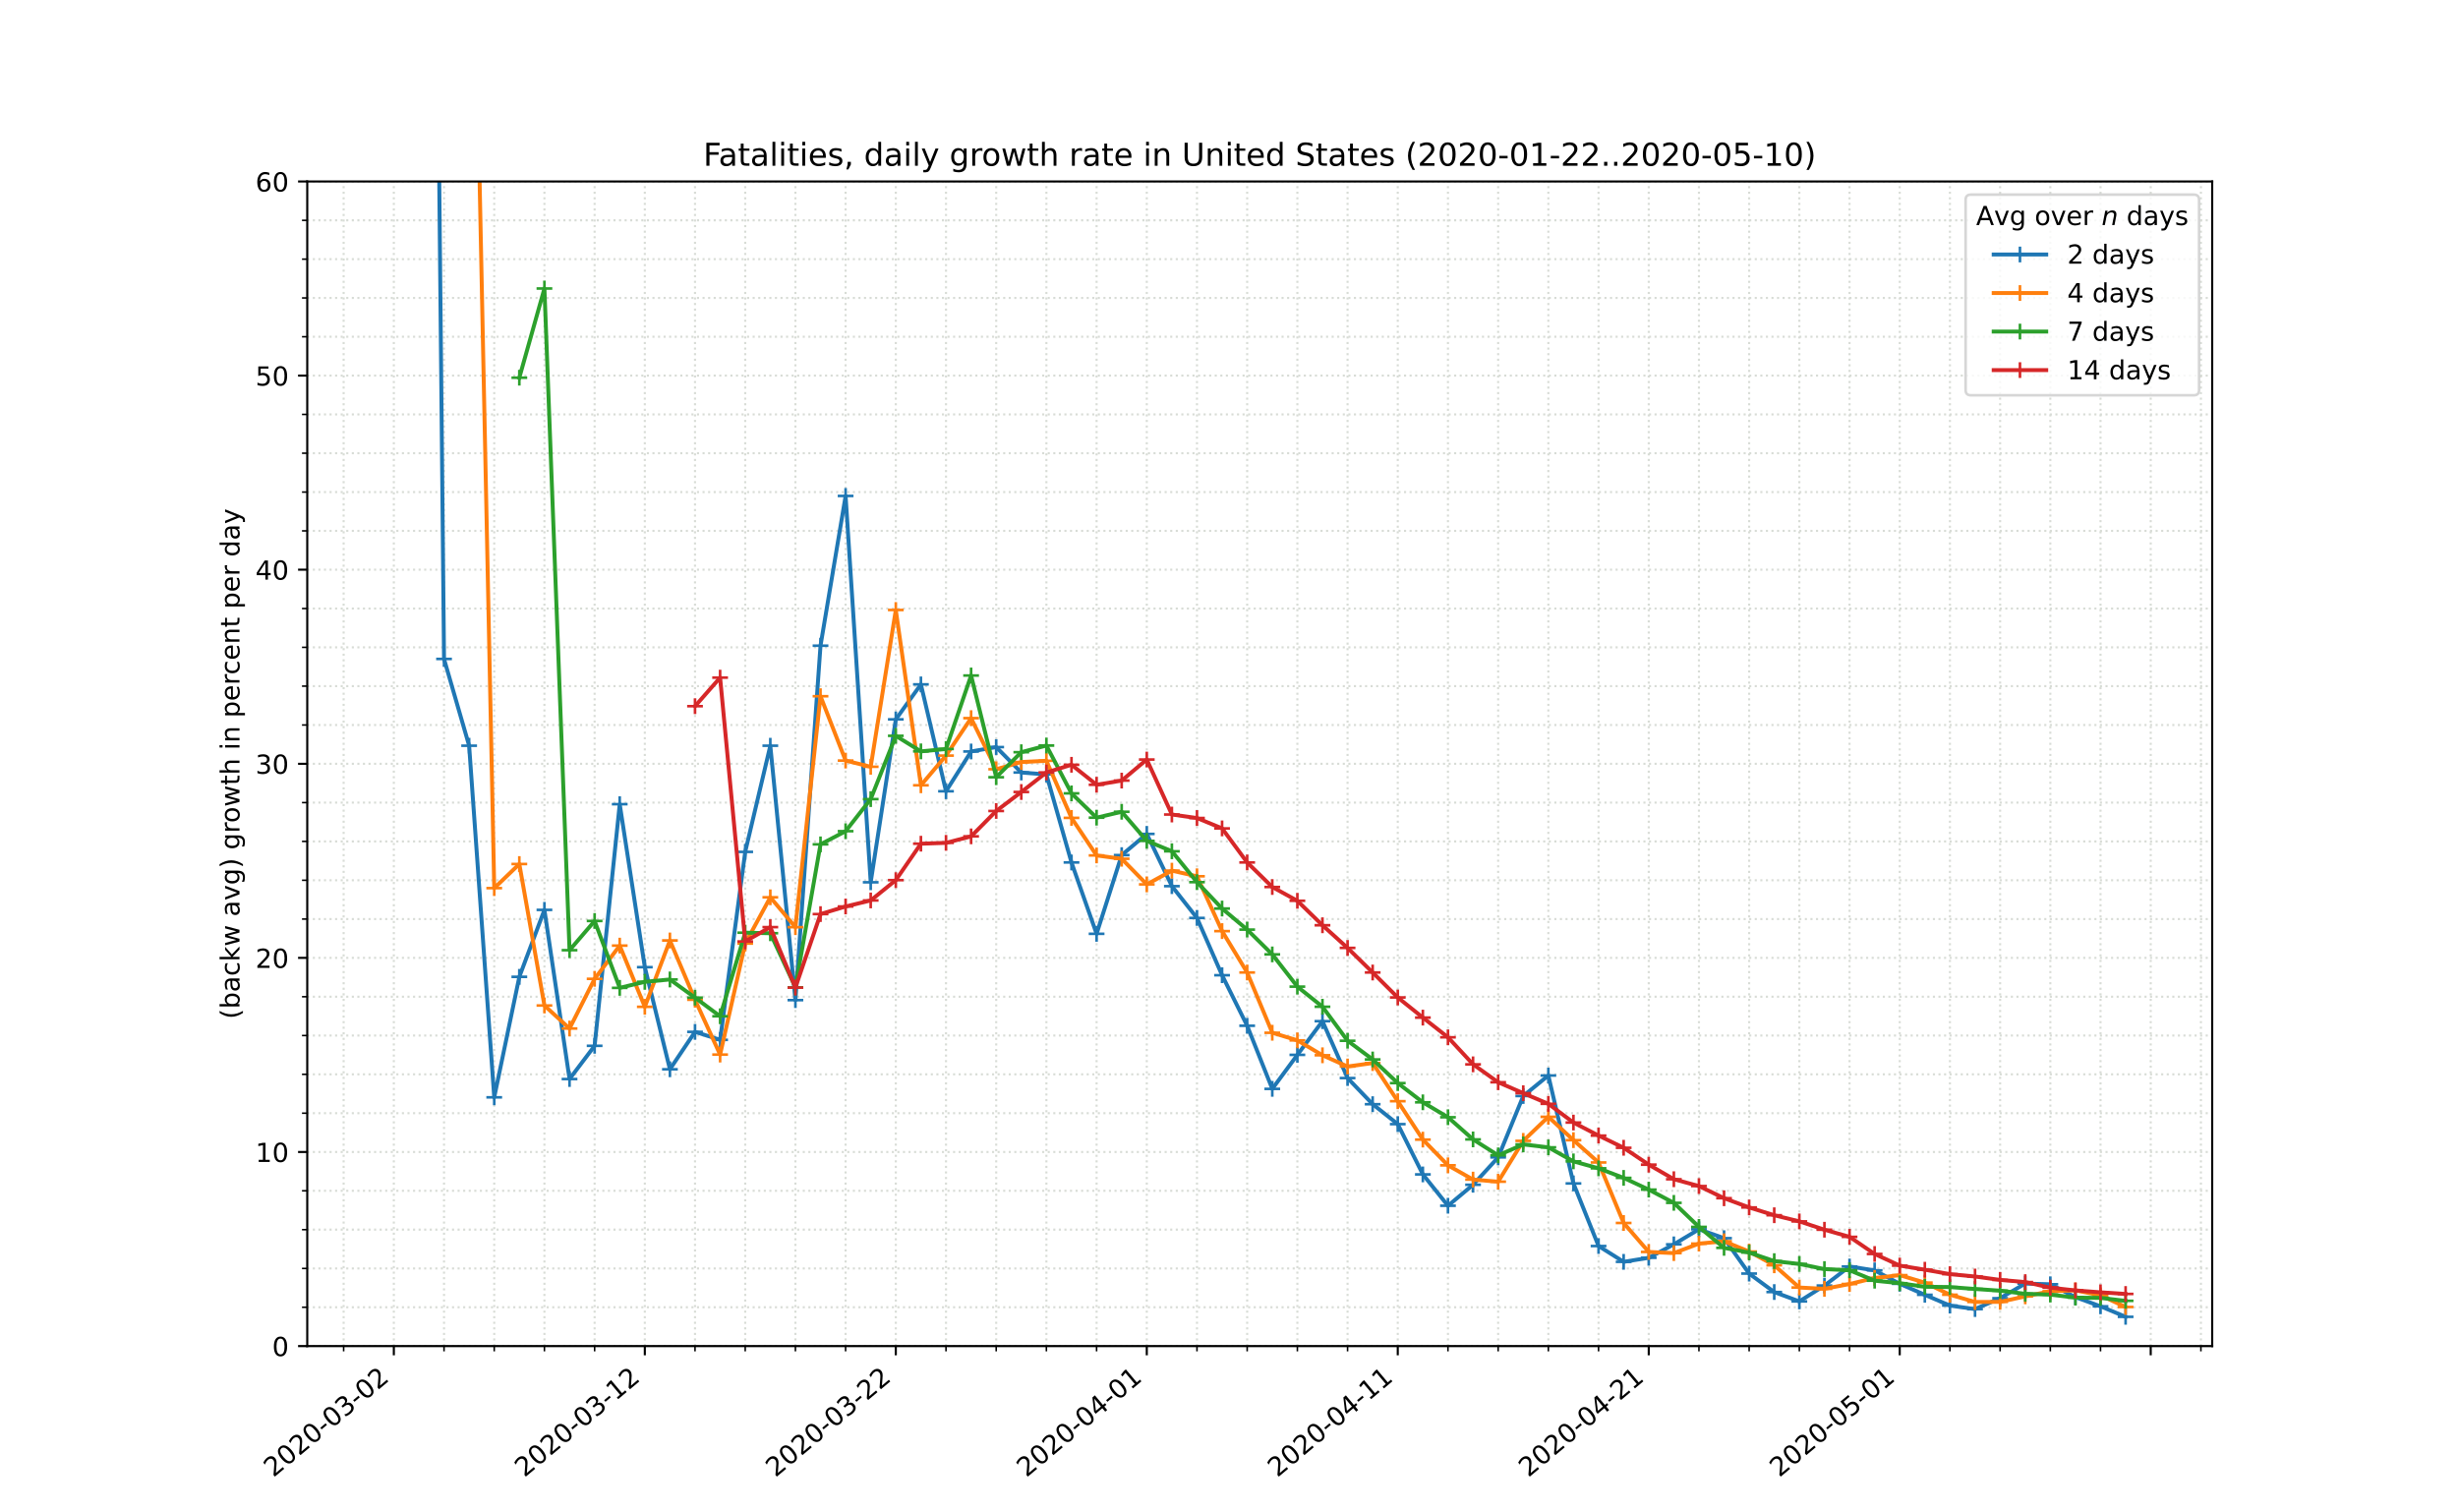 <?xml version="1.0" encoding="utf-8" standalone="no"?>
<!DOCTYPE svg PUBLIC "-//W3C//DTD SVG 1.1//EN"
  "http://www.w3.org/Graphics/SVG/1.1/DTD/svg11.dtd">
<!-- Created with matplotlib (https://matplotlib.org/) -->
<svg height="576pt" version="1.1" viewBox="0 0 936 576" width="936pt" xmlns="http://www.w3.org/2000/svg" xmlns:xlink="http://www.w3.org/1999/xlink">
 <defs>
  <style type="text/css">
*{stroke-linecap:butt;stroke-linejoin:round;}
  </style>
 </defs>
 <g id="figure_1">
  <g id="patch_1">
   <path d="M 0 576 
L 936 576 
L 936 0 
L 0 0 
z
" style="fill:#ffffff;"/>
  </g>
  <g id="axes_1">
   <g id="patch_2">
    <path d="M 117 512.64 
L 842.4 512.64 
L 842.4 69.12 
L 117 69.12 
z
" style="fill:#ffffff;"/>
   </g>
   <g id="matplotlib.axis_1">
    <g id="xtick_1">
     <g id="line2d_1">
      <path clip-path="url(#p3ebd1b8567)" d="M 149.973 512.64 
L 149.973 69.12 
" style="fill:none;stroke:#d8dcd6;stroke-dasharray:0.8,1.32;stroke-dashoffset:0;stroke-width:0.8;"/>
     </g>
     <g id="line2d_2">
      <defs>
       <path d="M 0 0 
L 0 3.5 
" id="m5a9148a10c" style="stroke:#000000;stroke-width:0.8;"/>
      </defs>
      <g>
       <use style="stroke:#000000;stroke-width:0.8;" x="149.973" xlink:href="#m5a9148a10c" y="512.64"/>
      </g>
     </g>
     <g id="text_1">
      <!-- 2020-03-02 -->
      <defs>
       <path d="M 19.188 8.297 
L 53.609 8.297 
L 53.609 0 
L 7.328 0 
L 7.328 8.297 
Q 12.938 14.109 22.625 23.891 
Q 32.328 33.688 34.812 36.531 
Q 39.547 41.844 41.422 45.531 
Q 43.312 49.219 43.312 52.781 
Q 43.312 58.594 39.234 62.25 
Q 35.156 65.922 28.609 65.922 
Q 23.969 65.922 18.812 64.312 
Q 13.672 62.703 7.812 59.422 
L 7.812 69.391 
Q 13.766 71.781 18.938 73 
Q 24.125 74.219 28.422 74.219 
Q 39.75 74.219 46.484 68.547 
Q 53.219 62.891 53.219 53.422 
Q 53.219 48.922 51.531 44.891 
Q 49.859 40.875 45.406 35.406 
Q 44.188 33.984 37.641 27.219 
Q 31.109 20.453 19.188 8.297 
z
" id="DejaVuSans-50"/>
       <path d="M 31.781 66.406 
Q 24.172 66.406 20.328 58.906 
Q 16.5 51.422 16.5 36.375 
Q 16.5 21.391 20.328 13.891 
Q 24.172 6.391 31.781 6.391 
Q 39.453 6.391 43.281 13.891 
Q 47.125 21.391 47.125 36.375 
Q 47.125 51.422 43.281 58.906 
Q 39.453 66.406 31.781 66.406 
z
M 31.781 74.219 
Q 44.047 74.219 50.516 64.516 
Q 56.984 54.828 56.984 36.375 
Q 56.984 17.969 50.516 8.266 
Q 44.047 -1.422 31.781 -1.422 
Q 19.531 -1.422 13.062 8.266 
Q 6.594 17.969 6.594 36.375 
Q 6.594 54.828 13.062 64.516 
Q 19.531 74.219 31.781 74.219 
z
" id="DejaVuSans-48"/>
       <path d="M 4.891 31.391 
L 31.203 31.391 
L 31.203 23.391 
L 4.891 23.391 
z
" id="DejaVuSans-45"/>
       <path d="M 40.578 39.312 
Q 47.656 37.797 51.625 33 
Q 55.609 28.219 55.609 21.188 
Q 55.609 10.406 48.188 4.484 
Q 40.766 -1.422 27.094 -1.422 
Q 22.516 -1.422 17.656 -0.516 
Q 12.797 0.391 7.625 2.203 
L 7.625 11.719 
Q 11.719 9.328 16.594 8.109 
Q 21.484 6.891 26.812 6.891 
Q 36.078 6.891 40.938 10.547 
Q 45.797 14.203 45.797 21.188 
Q 45.797 27.641 41.281 31.266 
Q 36.766 34.906 28.719 34.906 
L 20.219 34.906 
L 20.219 43.016 
L 29.109 43.016 
Q 36.375 43.016 40.234 45.922 
Q 44.094 48.828 44.094 54.297 
Q 44.094 59.906 40.109 62.906 
Q 36.141 65.922 28.719 65.922 
Q 24.656 65.922 20.016 65.031 
Q 15.375 64.156 9.812 62.312 
L 9.812 71.094 
Q 15.438 72.656 20.344 73.438 
Q 25.25 74.219 29.594 74.219 
Q 40.828 74.219 47.359 69.109 
Q 53.906 64.016 53.906 55.328 
Q 53.906 49.266 50.438 45.094 
Q 46.969 40.922 40.578 39.312 
z
" id="DejaVuSans-51"/>
      </defs>
      <g transform="translate(104.117 562.817)rotate(-40)scale(0.1 -0.1)">
       <use xlink:href="#DejaVuSans-50"/>
       <use x="63.623" xlink:href="#DejaVuSans-48"/>
       <use x="127.246" xlink:href="#DejaVuSans-50"/>
       <use x="190.869" xlink:href="#DejaVuSans-48"/>
       <use x="254.492" xlink:href="#DejaVuSans-45"/>
       <use x="290.576" xlink:href="#DejaVuSans-48"/>
       <use x="354.199" xlink:href="#DejaVuSans-51"/>
       <use x="417.822" xlink:href="#DejaVuSans-45"/>
       <use x="453.906" xlink:href="#DejaVuSans-48"/>
       <use x="517.529" xlink:href="#DejaVuSans-50"/>
      </g>
     </g>
    </g>
    <g id="xtick_2">
     <g id="line2d_3">
      <path clip-path="url(#p3ebd1b8567)" d="M 245.546 512.64 
L 245.546 69.12 
" style="fill:none;stroke:#d8dcd6;stroke-dasharray:0.8,1.32;stroke-dashoffset:0;stroke-width:0.8;"/>
     </g>
     <g id="line2d_4">
      <g>
       <use style="stroke:#000000;stroke-width:0.8;" x="245.546" xlink:href="#m5a9148a10c" y="512.64"/>
      </g>
     </g>
     <g id="text_2">
      <!-- 2020-03-12 -->
      <defs>
       <path d="M 12.406 8.297 
L 28.516 8.297 
L 28.516 63.922 
L 10.984 60.406 
L 10.984 69.391 
L 28.422 72.906 
L 38.281 72.906 
L 38.281 8.297 
L 54.391 8.297 
L 54.391 0 
L 12.406 0 
z
" id="DejaVuSans-49"/>
      </defs>
      <g transform="translate(199.69 562.817)rotate(-40)scale(0.1 -0.1)">
       <use xlink:href="#DejaVuSans-50"/>
       <use x="63.623" xlink:href="#DejaVuSans-48"/>
       <use x="127.246" xlink:href="#DejaVuSans-50"/>
       <use x="190.869" xlink:href="#DejaVuSans-48"/>
       <use x="254.492" xlink:href="#DejaVuSans-45"/>
       <use x="290.576" xlink:href="#DejaVuSans-48"/>
       <use x="354.199" xlink:href="#DejaVuSans-51"/>
       <use x="417.822" xlink:href="#DejaVuSans-45"/>
       <use x="453.906" xlink:href="#DejaVuSans-49"/>
       <use x="517.529" xlink:href="#DejaVuSans-50"/>
      </g>
     </g>
    </g>
    <g id="xtick_3">
     <g id="line2d_5">
      <path clip-path="url(#p3ebd1b8567)" d="M 341.119 512.64 
L 341.119 69.12 
" style="fill:none;stroke:#d8dcd6;stroke-dasharray:0.8,1.32;stroke-dashoffset:0;stroke-width:0.8;"/>
     </g>
     <g id="line2d_6">
      <g>
       <use style="stroke:#000000;stroke-width:0.8;" x="341.119" xlink:href="#m5a9148a10c" y="512.64"/>
      </g>
     </g>
     <g id="text_3">
      <!-- 2020-03-22 -->
      <g transform="translate(295.263 562.817)rotate(-40)scale(0.1 -0.1)">
       <use xlink:href="#DejaVuSans-50"/>
       <use x="63.623" xlink:href="#DejaVuSans-48"/>
       <use x="127.246" xlink:href="#DejaVuSans-50"/>
       <use x="190.869" xlink:href="#DejaVuSans-48"/>
       <use x="254.492" xlink:href="#DejaVuSans-45"/>
       <use x="290.576" xlink:href="#DejaVuSans-48"/>
       <use x="354.199" xlink:href="#DejaVuSans-51"/>
       <use x="417.822" xlink:href="#DejaVuSans-45"/>
       <use x="453.906" xlink:href="#DejaVuSans-50"/>
       <use x="517.529" xlink:href="#DejaVuSans-50"/>
      </g>
     </g>
    </g>
    <g id="xtick_4">
     <g id="line2d_7">
      <path clip-path="url(#p3ebd1b8567)" d="M 436.692 512.64 
L 436.692 69.12 
" style="fill:none;stroke:#d8dcd6;stroke-dasharray:0.8,1.32;stroke-dashoffset:0;stroke-width:0.8;"/>
     </g>
     <g id="line2d_8">
      <g>
       <use style="stroke:#000000;stroke-width:0.8;" x="436.692" xlink:href="#m5a9148a10c" y="512.64"/>
      </g>
     </g>
     <g id="text_4">
      <!-- 2020-04-01 -->
      <defs>
       <path d="M 37.797 64.312 
L 12.891 25.391 
L 37.797 25.391 
z
M 35.203 72.906 
L 47.609 72.906 
L 47.609 25.391 
L 58.016 25.391 
L 58.016 17.188 
L 47.609 17.188 
L 47.609 0 
L 37.797 0 
L 37.797 17.188 
L 4.891 17.188 
L 4.891 26.703 
z
" id="DejaVuSans-52"/>
      </defs>
      <g transform="translate(390.836 562.817)rotate(-40)scale(0.1 -0.1)">
       <use xlink:href="#DejaVuSans-50"/>
       <use x="63.623" xlink:href="#DejaVuSans-48"/>
       <use x="127.246" xlink:href="#DejaVuSans-50"/>
       <use x="190.869" xlink:href="#DejaVuSans-48"/>
       <use x="254.492" xlink:href="#DejaVuSans-45"/>
       <use x="290.576" xlink:href="#DejaVuSans-48"/>
       <use x="354.199" xlink:href="#DejaVuSans-52"/>
       <use x="417.822" xlink:href="#DejaVuSans-45"/>
       <use x="453.906" xlink:href="#DejaVuSans-48"/>
       <use x="517.529" xlink:href="#DejaVuSans-49"/>
      </g>
     </g>
    </g>
    <g id="xtick_5">
     <g id="line2d_9">
      <path clip-path="url(#p3ebd1b8567)" d="M 532.265 512.64 
L 532.265 69.12 
" style="fill:none;stroke:#d8dcd6;stroke-dasharray:0.8,1.32;stroke-dashoffset:0;stroke-width:0.8;"/>
     </g>
     <g id="line2d_10">
      <g>
       <use style="stroke:#000000;stroke-width:0.8;" x="532.265" xlink:href="#m5a9148a10c" y="512.64"/>
      </g>
     </g>
     <g id="text_5">
      <!-- 2020-04-11 -->
      <g transform="translate(486.409 562.817)rotate(-40)scale(0.1 -0.1)">
       <use xlink:href="#DejaVuSans-50"/>
       <use x="63.623" xlink:href="#DejaVuSans-48"/>
       <use x="127.246" xlink:href="#DejaVuSans-50"/>
       <use x="190.869" xlink:href="#DejaVuSans-48"/>
       <use x="254.492" xlink:href="#DejaVuSans-45"/>
       <use x="290.576" xlink:href="#DejaVuSans-48"/>
       <use x="354.199" xlink:href="#DejaVuSans-52"/>
       <use x="417.822" xlink:href="#DejaVuSans-45"/>
       <use x="453.906" xlink:href="#DejaVuSans-49"/>
       <use x="517.529" xlink:href="#DejaVuSans-49"/>
      </g>
     </g>
    </g>
    <g id="xtick_6">
     <g id="line2d_11">
      <path clip-path="url(#p3ebd1b8567)" d="M 627.838 512.64 
L 627.838 69.12 
" style="fill:none;stroke:#d8dcd6;stroke-dasharray:0.8,1.32;stroke-dashoffset:0;stroke-width:0.8;"/>
     </g>
     <g id="line2d_12">
      <g>
       <use style="stroke:#000000;stroke-width:0.8;" x="627.838" xlink:href="#m5a9148a10c" y="512.64"/>
      </g>
     </g>
     <g id="text_6">
      <!-- 2020-04-21 -->
      <g transform="translate(581.982 562.817)rotate(-40)scale(0.1 -0.1)">
       <use xlink:href="#DejaVuSans-50"/>
       <use x="63.623" xlink:href="#DejaVuSans-48"/>
       <use x="127.246" xlink:href="#DejaVuSans-50"/>
       <use x="190.869" xlink:href="#DejaVuSans-48"/>
       <use x="254.492" xlink:href="#DejaVuSans-45"/>
       <use x="290.576" xlink:href="#DejaVuSans-48"/>
       <use x="354.199" xlink:href="#DejaVuSans-52"/>
       <use x="417.822" xlink:href="#DejaVuSans-45"/>
       <use x="453.906" xlink:href="#DejaVuSans-50"/>
       <use x="517.529" xlink:href="#DejaVuSans-49"/>
      </g>
     </g>
    </g>
    <g id="xtick_7">
     <g id="line2d_13">
      <path clip-path="url(#p3ebd1b8567)" d="M 723.411 512.64 
L 723.411 69.12 
" style="fill:none;stroke:#d8dcd6;stroke-dasharray:0.8,1.32;stroke-dashoffset:0;stroke-width:0.8;"/>
     </g>
     <g id="line2d_14">
      <g>
       <use style="stroke:#000000;stroke-width:0.8;" x="723.411" xlink:href="#m5a9148a10c" y="512.64"/>
      </g>
     </g>
     <g id="text_7">
      <!-- 2020-05-01 -->
      <defs>
       <path d="M 10.797 72.906 
L 49.516 72.906 
L 49.516 64.594 
L 19.828 64.594 
L 19.828 46.734 
Q 21.969 47.469 24.109 47.828 
Q 26.266 48.188 28.422 48.188 
Q 40.625 48.188 47.75 41.5 
Q 54.891 34.812 54.891 23.391 
Q 54.891 11.625 47.562 5.094 
Q 40.234 -1.422 26.906 -1.422 
Q 22.312 -1.422 17.547 -0.641 
Q 12.797 0.141 7.719 1.703 
L 7.719 11.625 
Q 12.109 9.234 16.797 8.062 
Q 21.484 6.891 26.703 6.891 
Q 35.156 6.891 40.078 11.328 
Q 45.016 15.766 45.016 23.391 
Q 45.016 31 40.078 35.438 
Q 35.156 39.891 26.703 39.891 
Q 22.75 39.891 18.812 39.016 
Q 14.891 38.141 10.797 36.281 
z
" id="DejaVuSans-53"/>
      </defs>
      <g transform="translate(677.556 562.817)rotate(-40)scale(0.1 -0.1)">
       <use xlink:href="#DejaVuSans-50"/>
       <use x="63.623" xlink:href="#DejaVuSans-48"/>
       <use x="127.246" xlink:href="#DejaVuSans-50"/>
       <use x="190.869" xlink:href="#DejaVuSans-48"/>
       <use x="254.492" xlink:href="#DejaVuSans-45"/>
       <use x="290.576" xlink:href="#DejaVuSans-48"/>
       <use x="354.199" xlink:href="#DejaVuSans-53"/>
       <use x="417.822" xlink:href="#DejaVuSans-45"/>
       <use x="453.906" xlink:href="#DejaVuSans-48"/>
       <use x="517.529" xlink:href="#DejaVuSans-49"/>
      </g>
     </g>
    </g>
    <g id="xtick_8">
     <g id="line2d_15">
      <path clip-path="url(#p3ebd1b8567)" d="M 818.985 512.64 
L 818.985 69.12 
" style="fill:none;stroke:#d8dcd6;stroke-dasharray:0.8,1.32;stroke-dashoffset:0;stroke-width:0.8;"/>
     </g>
     <g id="line2d_16">
      <g>
       <use style="stroke:#000000;stroke-width:0.8;" x="818.985" xlink:href="#m5a9148a10c" y="512.64"/>
      </g>
     </g>
    </g>
    <g id="xtick_9">
     <g id="line2d_17">
      <path clip-path="url(#p3ebd1b8567)" d="M 130.858 512.64 
L 130.858 69.12 
" style="fill:none;stroke:#d8dcd6;stroke-dasharray:0.8,1.32;stroke-dashoffset:0;stroke-width:0.8;"/>
     </g>
     <g id="line2d_18">
      <defs>
       <path d="M 0 0 
L 0 2 
" id="m6a72e0d538" style="stroke:#000000;stroke-width:0.6;"/>
      </defs>
      <g>
       <use style="stroke:#000000;stroke-width:0.6;" x="130.858" xlink:href="#m6a72e0d538" y="512.64"/>
      </g>
     </g>
    </g>
    <g id="xtick_10">
     <g id="line2d_19">
      <path clip-path="url(#p3ebd1b8567)" d="M 169.087 512.64 
L 169.087 69.12 
" style="fill:none;stroke:#d8dcd6;stroke-dasharray:0.8,1.32;stroke-dashoffset:0;stroke-width:0.8;"/>
     </g>
     <g id="line2d_20">
      <g>
       <use style="stroke:#000000;stroke-width:0.6;" x="169.087" xlink:href="#m6a72e0d538" y="512.64"/>
      </g>
     </g>
    </g>
    <g id="xtick_11">
     <g id="line2d_21">
      <path clip-path="url(#p3ebd1b8567)" d="M 188.202 512.64 
L 188.202 69.12 
" style="fill:none;stroke:#d8dcd6;stroke-dasharray:0.8,1.32;stroke-dashoffset:0;stroke-width:0.8;"/>
     </g>
     <g id="line2d_22">
      <g>
       <use style="stroke:#000000;stroke-width:0.6;" x="188.202" xlink:href="#m6a72e0d538" y="512.64"/>
      </g>
     </g>
    </g>
    <g id="xtick_12">
     <g id="line2d_23">
      <path clip-path="url(#p3ebd1b8567)" d="M 207.317 512.64 
L 207.317 69.12 
" style="fill:none;stroke:#d8dcd6;stroke-dasharray:0.8,1.32;stroke-dashoffset:0;stroke-width:0.8;"/>
     </g>
     <g id="line2d_24">
      <g>
       <use style="stroke:#000000;stroke-width:0.6;" x="207.317" xlink:href="#m6a72e0d538" y="512.64"/>
      </g>
     </g>
    </g>
    <g id="xtick_13">
     <g id="line2d_25">
      <path clip-path="url(#p3ebd1b8567)" d="M 226.431 512.64 
L 226.431 69.12 
" style="fill:none;stroke:#d8dcd6;stroke-dasharray:0.8,1.32;stroke-dashoffset:0;stroke-width:0.8;"/>
     </g>
     <g id="line2d_26">
      <g>
       <use style="stroke:#000000;stroke-width:0.6;" x="226.431" xlink:href="#m6a72e0d538" y="512.64"/>
      </g>
     </g>
    </g>
    <g id="xtick_14">
     <g id="line2d_27">
      <path clip-path="url(#p3ebd1b8567)" d="M 264.66 512.64 
L 264.66 69.12 
" style="fill:none;stroke:#d8dcd6;stroke-dasharray:0.8,1.32;stroke-dashoffset:0;stroke-width:0.8;"/>
     </g>
     <g id="line2d_28">
      <g>
       <use style="stroke:#000000;stroke-width:0.6;" x="264.66" xlink:href="#m6a72e0d538" y="512.64"/>
      </g>
     </g>
    </g>
    <g id="xtick_15">
     <g id="line2d_29">
      <path clip-path="url(#p3ebd1b8567)" d="M 283.775 512.64 
L 283.775 69.12 
" style="fill:none;stroke:#d8dcd6;stroke-dasharray:0.8,1.32;stroke-dashoffset:0;stroke-width:0.8;"/>
     </g>
     <g id="line2d_30">
      <g>
       <use style="stroke:#000000;stroke-width:0.6;" x="283.775" xlink:href="#m6a72e0d538" y="512.64"/>
      </g>
     </g>
    </g>
    <g id="xtick_16">
     <g id="line2d_31">
      <path clip-path="url(#p3ebd1b8567)" d="M 302.89 512.64 
L 302.89 69.12 
" style="fill:none;stroke:#d8dcd6;stroke-dasharray:0.8,1.32;stroke-dashoffset:0;stroke-width:0.8;"/>
     </g>
     <g id="line2d_32">
      <g>
       <use style="stroke:#000000;stroke-width:0.6;" x="302.89" xlink:href="#m6a72e0d538" y="512.64"/>
      </g>
     </g>
    </g>
    <g id="xtick_17">
     <g id="line2d_33">
      <path clip-path="url(#p3ebd1b8567)" d="M 322.004 512.64 
L 322.004 69.12 
" style="fill:none;stroke:#d8dcd6;stroke-dasharray:0.8,1.32;stroke-dashoffset:0;stroke-width:0.8;"/>
     </g>
     <g id="line2d_34">
      <g>
       <use style="stroke:#000000;stroke-width:0.6;" x="322.004" xlink:href="#m6a72e0d538" y="512.64"/>
      </g>
     </g>
    </g>
    <g id="xtick_18">
     <g id="line2d_35">
      <path clip-path="url(#p3ebd1b8567)" d="M 360.234 512.64 
L 360.234 69.12 
" style="fill:none;stroke:#d8dcd6;stroke-dasharray:0.8,1.32;stroke-dashoffset:0;stroke-width:0.8;"/>
     </g>
     <g id="line2d_36">
      <g>
       <use style="stroke:#000000;stroke-width:0.6;" x="360.234" xlink:href="#m6a72e0d538" y="512.64"/>
      </g>
     </g>
    </g>
    <g id="xtick_19">
     <g id="line2d_37">
      <path clip-path="url(#p3ebd1b8567)" d="M 379.348 512.64 
L 379.348 69.12 
" style="fill:none;stroke:#d8dcd6;stroke-dasharray:0.8,1.32;stroke-dashoffset:0;stroke-width:0.8;"/>
     </g>
     <g id="line2d_38">
      <g>
       <use style="stroke:#000000;stroke-width:0.6;" x="379.348" xlink:href="#m6a72e0d538" y="512.64"/>
      </g>
     </g>
    </g>
    <g id="xtick_20">
     <g id="line2d_39">
      <path clip-path="url(#p3ebd1b8567)" d="M 398.463 512.64 
L 398.463 69.12 
" style="fill:none;stroke:#d8dcd6;stroke-dasharray:0.8,1.32;stroke-dashoffset:0;stroke-width:0.8;"/>
     </g>
     <g id="line2d_40">
      <g>
       <use style="stroke:#000000;stroke-width:0.6;" x="398.463" xlink:href="#m6a72e0d538" y="512.64"/>
      </g>
     </g>
    </g>
    <g id="xtick_21">
     <g id="line2d_41">
      <path clip-path="url(#p3ebd1b8567)" d="M 417.577 512.64 
L 417.577 69.12 
" style="fill:none;stroke:#d8dcd6;stroke-dasharray:0.8,1.32;stroke-dashoffset:0;stroke-width:0.8;"/>
     </g>
     <g id="line2d_42">
      <g>
       <use style="stroke:#000000;stroke-width:0.6;" x="417.577" xlink:href="#m6a72e0d538" y="512.64"/>
      </g>
     </g>
    </g>
    <g id="xtick_22">
     <g id="line2d_43">
      <path clip-path="url(#p3ebd1b8567)" d="M 455.807 512.64 
L 455.807 69.12 
" style="fill:none;stroke:#d8dcd6;stroke-dasharray:0.8,1.32;stroke-dashoffset:0;stroke-width:0.8;"/>
     </g>
     <g id="line2d_44">
      <g>
       <use style="stroke:#000000;stroke-width:0.6;" x="455.807" xlink:href="#m6a72e0d538" y="512.64"/>
      </g>
     </g>
    </g>
    <g id="xtick_23">
     <g id="line2d_45">
      <path clip-path="url(#p3ebd1b8567)" d="M 474.921 512.64 
L 474.921 69.12 
" style="fill:none;stroke:#d8dcd6;stroke-dasharray:0.8,1.32;stroke-dashoffset:0;stroke-width:0.8;"/>
     </g>
     <g id="line2d_46">
      <g>
       <use style="stroke:#000000;stroke-width:0.6;" x="474.921" xlink:href="#m6a72e0d538" y="512.64"/>
      </g>
     </g>
    </g>
    <g id="xtick_24">
     <g id="line2d_47">
      <path clip-path="url(#p3ebd1b8567)" d="M 494.036 512.64 
L 494.036 69.12 
" style="fill:none;stroke:#d8dcd6;stroke-dasharray:0.8,1.32;stroke-dashoffset:0;stroke-width:0.8;"/>
     </g>
     <g id="line2d_48">
      <g>
       <use style="stroke:#000000;stroke-width:0.6;" x="494.036" xlink:href="#m6a72e0d538" y="512.64"/>
      </g>
     </g>
    </g>
    <g id="xtick_25">
     <g id="line2d_49">
      <path clip-path="url(#p3ebd1b8567)" d="M 513.151 512.64 
L 513.151 69.12 
" style="fill:none;stroke:#d8dcd6;stroke-dasharray:0.8,1.32;stroke-dashoffset:0;stroke-width:0.8;"/>
     </g>
     <g id="line2d_50">
      <g>
       <use style="stroke:#000000;stroke-width:0.6;" x="513.151" xlink:href="#m6a72e0d538" y="512.64"/>
      </g>
     </g>
    </g>
    <g id="xtick_26">
     <g id="line2d_51">
      <path clip-path="url(#p3ebd1b8567)" d="M 551.38 512.64 
L 551.38 69.12 
" style="fill:none;stroke:#d8dcd6;stroke-dasharray:0.8,1.32;stroke-dashoffset:0;stroke-width:0.8;"/>
     </g>
     <g id="line2d_52">
      <g>
       <use style="stroke:#000000;stroke-width:0.6;" x="551.38" xlink:href="#m6a72e0d538" y="512.64"/>
      </g>
     </g>
    </g>
    <g id="xtick_27">
     <g id="line2d_53">
      <path clip-path="url(#p3ebd1b8567)" d="M 570.494 512.64 
L 570.494 69.12 
" style="fill:none;stroke:#d8dcd6;stroke-dasharray:0.8,1.32;stroke-dashoffset:0;stroke-width:0.8;"/>
     </g>
     <g id="line2d_54">
      <g>
       <use style="stroke:#000000;stroke-width:0.6;" x="570.494" xlink:href="#m6a72e0d538" y="512.64"/>
      </g>
     </g>
    </g>
    <g id="xtick_28">
     <g id="line2d_55">
      <path clip-path="url(#p3ebd1b8567)" d="M 589.609 512.64 
L 589.609 69.12 
" style="fill:none;stroke:#d8dcd6;stroke-dasharray:0.8,1.32;stroke-dashoffset:0;stroke-width:0.8;"/>
     </g>
     <g id="line2d_56">
      <g>
       <use style="stroke:#000000;stroke-width:0.6;" x="589.609" xlink:href="#m6a72e0d538" y="512.64"/>
      </g>
     </g>
    </g>
    <g id="xtick_29">
     <g id="line2d_57">
      <path clip-path="url(#p3ebd1b8567)" d="M 608.724 512.64 
L 608.724 69.12 
" style="fill:none;stroke:#d8dcd6;stroke-dasharray:0.8,1.32;stroke-dashoffset:0;stroke-width:0.8;"/>
     </g>
     <g id="line2d_58">
      <g>
       <use style="stroke:#000000;stroke-width:0.6;" x="608.724" xlink:href="#m6a72e0d538" y="512.64"/>
      </g>
     </g>
    </g>
    <g id="xtick_30">
     <g id="line2d_59">
      <path clip-path="url(#p3ebd1b8567)" d="M 646.953 512.64 
L 646.953 69.12 
" style="fill:none;stroke:#d8dcd6;stroke-dasharray:0.8,1.32;stroke-dashoffset:0;stroke-width:0.8;"/>
     </g>
     <g id="line2d_60">
      <g>
       <use style="stroke:#000000;stroke-width:0.6;" x="646.953" xlink:href="#m6a72e0d538" y="512.64"/>
      </g>
     </g>
    </g>
    <g id="xtick_31">
     <g id="line2d_61">
      <path clip-path="url(#p3ebd1b8567)" d="M 666.068 512.64 
L 666.068 69.12 
" style="fill:none;stroke:#d8dcd6;stroke-dasharray:0.8,1.32;stroke-dashoffset:0;stroke-width:0.8;"/>
     </g>
     <g id="line2d_62">
      <g>
       <use style="stroke:#000000;stroke-width:0.6;" x="666.068" xlink:href="#m6a72e0d538" y="512.64"/>
      </g>
     </g>
    </g>
    <g id="xtick_32">
     <g id="line2d_63">
      <path clip-path="url(#p3ebd1b8567)" d="M 685.182 512.64 
L 685.182 69.12 
" style="fill:none;stroke:#d8dcd6;stroke-dasharray:0.8,1.32;stroke-dashoffset:0;stroke-width:0.8;"/>
     </g>
     <g id="line2d_64">
      <g>
       <use style="stroke:#000000;stroke-width:0.6;" x="685.182" xlink:href="#m6a72e0d538" y="512.64"/>
      </g>
     </g>
    </g>
    <g id="xtick_33">
     <g id="line2d_65">
      <path clip-path="url(#p3ebd1b8567)" d="M 704.297 512.64 
L 704.297 69.12 
" style="fill:none;stroke:#d8dcd6;stroke-dasharray:0.8,1.32;stroke-dashoffset:0;stroke-width:0.8;"/>
     </g>
     <g id="line2d_66">
      <g>
       <use style="stroke:#000000;stroke-width:0.6;" x="704.297" xlink:href="#m6a72e0d538" y="512.64"/>
      </g>
     </g>
    </g>
    <g id="xtick_34">
     <g id="line2d_67">
      <path clip-path="url(#p3ebd1b8567)" d="M 742.526 512.64 
L 742.526 69.12 
" style="fill:none;stroke:#d8dcd6;stroke-dasharray:0.8,1.32;stroke-dashoffset:0;stroke-width:0.8;"/>
     </g>
     <g id="line2d_68">
      <g>
       <use style="stroke:#000000;stroke-width:0.6;" x="742.526" xlink:href="#m6a72e0d538" y="512.64"/>
      </g>
     </g>
    </g>
    <g id="xtick_35">
     <g id="line2d_69">
      <path clip-path="url(#p3ebd1b8567)" d="M 761.641 512.64 
L 761.641 69.12 
" style="fill:none;stroke:#d8dcd6;stroke-dasharray:0.8,1.32;stroke-dashoffset:0;stroke-width:0.8;"/>
     </g>
     <g id="line2d_70">
      <g>
       <use style="stroke:#000000;stroke-width:0.6;" x="761.641" xlink:href="#m6a72e0d538" y="512.64"/>
      </g>
     </g>
    </g>
    <g id="xtick_36">
     <g id="line2d_71">
      <path clip-path="url(#p3ebd1b8567)" d="M 780.755 512.64 
L 780.755 69.12 
" style="fill:none;stroke:#d8dcd6;stroke-dasharray:0.8,1.32;stroke-dashoffset:0;stroke-width:0.8;"/>
     </g>
     <g id="line2d_72">
      <g>
       <use style="stroke:#000000;stroke-width:0.6;" x="780.755" xlink:href="#m6a72e0d538" y="512.64"/>
      </g>
     </g>
    </g>
    <g id="xtick_37">
     <g id="line2d_73">
      <path clip-path="url(#p3ebd1b8567)" d="M 799.87 512.64 
L 799.87 69.12 
" style="fill:none;stroke:#d8dcd6;stroke-dasharray:0.8,1.32;stroke-dashoffset:0;stroke-width:0.8;"/>
     </g>
     <g id="line2d_74">
      <g>
       <use style="stroke:#000000;stroke-width:0.6;" x="799.87" xlink:href="#m6a72e0d538" y="512.64"/>
      </g>
     </g>
    </g>
    <g id="xtick_38">
     <g id="line2d_75">
      <path clip-path="url(#p3ebd1b8567)" d="M 838.099 512.64 
L 838.099 69.12 
" style="fill:none;stroke:#d8dcd6;stroke-dasharray:0.8,1.32;stroke-dashoffset:0;stroke-width:0.8;"/>
     </g>
     <g id="line2d_76">
      <g>
       <use style="stroke:#000000;stroke-width:0.6;" x="838.099" xlink:href="#m6a72e0d538" y="512.64"/>
      </g>
     </g>
    </g>
   </g>
   <g id="matplotlib.axis_2">
    <g id="ytick_1">
     <g id="line2d_77">
      <path clip-path="url(#p3ebd1b8567)" d="M 117 512.64 
L 842.4 512.64 
" style="fill:none;stroke:#d8dcd6;stroke-dasharray:0.8,1.32;stroke-dashoffset:0;stroke-width:0.8;"/>
     </g>
     <g id="line2d_78">
      <defs>
       <path d="M 0 0 
L -3.5 0 
" id="m5081a8e1ce" style="stroke:#000000;stroke-width:0.8;"/>
      </defs>
      <g>
       <use style="stroke:#000000;stroke-width:0.8;" x="117" xlink:href="#m5081a8e1ce" y="512.64"/>
      </g>
     </g>
     <g id="text_8">
      <!-- 0 -->
      <g transform="translate(103.638 516.439)scale(0.1 -0.1)">
       <use xlink:href="#DejaVuSans-48"/>
      </g>
     </g>
    </g>
    <g id="ytick_2">
     <g id="line2d_79">
      <path clip-path="url(#p3ebd1b8567)" d="M 117 438.72 
L 842.4 438.72 
" style="fill:none;stroke:#d8dcd6;stroke-dasharray:0.8,1.32;stroke-dashoffset:0;stroke-width:0.8;"/>
     </g>
     <g id="line2d_80">
      <g>
       <use style="stroke:#000000;stroke-width:0.8;" x="117" xlink:href="#m5081a8e1ce" y="438.72"/>
      </g>
     </g>
     <g id="text_9">
      <!-- 10 -->
      <g transform="translate(97.275 442.519)scale(0.1 -0.1)">
       <use xlink:href="#DejaVuSans-49"/>
       <use x="63.623" xlink:href="#DejaVuSans-48"/>
      </g>
     </g>
    </g>
    <g id="ytick_3">
     <g id="line2d_81">
      <path clip-path="url(#p3ebd1b8567)" d="M 117 364.8 
L 842.4 364.8 
" style="fill:none;stroke:#d8dcd6;stroke-dasharray:0.8,1.32;stroke-dashoffset:0;stroke-width:0.8;"/>
     </g>
     <g id="line2d_82">
      <g>
       <use style="stroke:#000000;stroke-width:0.8;" x="117" xlink:href="#m5081a8e1ce" y="364.8"/>
      </g>
     </g>
     <g id="text_10">
      <!-- 20 -->
      <g transform="translate(97.275 368.599)scale(0.1 -0.1)">
       <use xlink:href="#DejaVuSans-50"/>
       <use x="63.623" xlink:href="#DejaVuSans-48"/>
      </g>
     </g>
    </g>
    <g id="ytick_4">
     <g id="line2d_83">
      <path clip-path="url(#p3ebd1b8567)" d="M 117 290.88 
L 842.4 290.88 
" style="fill:none;stroke:#d8dcd6;stroke-dasharray:0.8,1.32;stroke-dashoffset:0;stroke-width:0.8;"/>
     </g>
     <g id="line2d_84">
      <g>
       <use style="stroke:#000000;stroke-width:0.8;" x="117" xlink:href="#m5081a8e1ce" y="290.88"/>
      </g>
     </g>
     <g id="text_11">
      <!-- 30 -->
      <g transform="translate(97.275 294.679)scale(0.1 -0.1)">
       <use xlink:href="#DejaVuSans-51"/>
       <use x="63.623" xlink:href="#DejaVuSans-48"/>
      </g>
     </g>
    </g>
    <g id="ytick_5">
     <g id="line2d_85">
      <path clip-path="url(#p3ebd1b8567)" d="M 117 216.96 
L 842.4 216.96 
" style="fill:none;stroke:#d8dcd6;stroke-dasharray:0.8,1.32;stroke-dashoffset:0;stroke-width:0.8;"/>
     </g>
     <g id="line2d_86">
      <g>
       <use style="stroke:#000000;stroke-width:0.8;" x="117" xlink:href="#m5081a8e1ce" y="216.96"/>
      </g>
     </g>
     <g id="text_12">
      <!-- 40 -->
      <g transform="translate(97.275 220.759)scale(0.1 -0.1)">
       <use xlink:href="#DejaVuSans-52"/>
       <use x="63.623" xlink:href="#DejaVuSans-48"/>
      </g>
     </g>
    </g>
    <g id="ytick_6">
     <g id="line2d_87">
      <path clip-path="url(#p3ebd1b8567)" d="M 117 143.04 
L 842.4 143.04 
" style="fill:none;stroke:#d8dcd6;stroke-dasharray:0.8,1.32;stroke-dashoffset:0;stroke-width:0.8;"/>
     </g>
     <g id="line2d_88">
      <g>
       <use style="stroke:#000000;stroke-width:0.8;" x="117" xlink:href="#m5081a8e1ce" y="143.04"/>
      </g>
     </g>
     <g id="text_13">
      <!-- 50 -->
      <g transform="translate(97.275 146.839)scale(0.1 -0.1)">
       <use xlink:href="#DejaVuSans-53"/>
       <use x="63.623" xlink:href="#DejaVuSans-48"/>
      </g>
     </g>
    </g>
    <g id="ytick_7">
     <g id="line2d_89">
      <path clip-path="url(#p3ebd1b8567)" d="M 117 69.12 
L 842.4 69.12 
" style="fill:none;stroke:#d8dcd6;stroke-dasharray:0.8,1.32;stroke-dashoffset:0;stroke-width:0.8;"/>
     </g>
     <g id="line2d_90">
      <g>
       <use style="stroke:#000000;stroke-width:0.8;" x="117" xlink:href="#m5081a8e1ce" y="69.12"/>
      </g>
     </g>
     <g id="text_14">
      <!-- 60 -->
      <defs>
       <path d="M 33.016 40.375 
Q 26.375 40.375 22.484 35.828 
Q 18.609 31.297 18.609 23.391 
Q 18.609 15.531 22.484 10.953 
Q 26.375 6.391 33.016 6.391 
Q 39.656 6.391 43.531 10.953 
Q 47.406 15.531 47.406 23.391 
Q 47.406 31.297 43.531 35.828 
Q 39.656 40.375 33.016 40.375 
z
M 52.594 71.297 
L 52.594 62.312 
Q 48.875 64.062 45.094 64.984 
Q 41.312 65.922 37.594 65.922 
Q 27.828 65.922 22.672 59.328 
Q 17.531 52.734 16.797 39.406 
Q 19.672 43.656 24.016 45.922 
Q 28.375 48.188 33.594 48.188 
Q 44.578 48.188 50.953 41.516 
Q 57.328 34.859 57.328 23.391 
Q 57.328 12.156 50.688 5.359 
Q 44.047 -1.422 33.016 -1.422 
Q 20.359 -1.422 13.672 8.266 
Q 6.984 17.969 6.984 36.375 
Q 6.984 53.656 15.188 63.938 
Q 23.391 74.219 37.203 74.219 
Q 40.922 74.219 44.703 73.484 
Q 48.484 72.75 52.594 71.297 
z
" id="DejaVuSans-54"/>
      </defs>
      <g transform="translate(97.275 72.919)scale(0.1 -0.1)">
       <use xlink:href="#DejaVuSans-54"/>
       <use x="63.623" xlink:href="#DejaVuSans-48"/>
      </g>
     </g>
    </g>
    <g id="ytick_8">
     <g id="line2d_91">
      <path clip-path="url(#p3ebd1b8567)" d="M 117 497.856 
L 842.4 497.856 
" style="fill:none;stroke:#d8dcd6;stroke-dasharray:0.8,1.32;stroke-dashoffset:0;stroke-width:0.8;"/>
     </g>
     <g id="line2d_92">
      <defs>
       <path d="M 0 0 
L -2 0 
" id="m3552a95112" style="stroke:#000000;stroke-width:0.6;"/>
      </defs>
      <g>
       <use style="stroke:#000000;stroke-width:0.6;" x="117" xlink:href="#m3552a95112" y="497.856"/>
      </g>
     </g>
    </g>
    <g id="ytick_9">
     <g id="line2d_93">
      <path clip-path="url(#p3ebd1b8567)" d="M 117 483.072 
L 842.4 483.072 
" style="fill:none;stroke:#d8dcd6;stroke-dasharray:0.8,1.32;stroke-dashoffset:0;stroke-width:0.8;"/>
     </g>
     <g id="line2d_94">
      <g>
       <use style="stroke:#000000;stroke-width:0.6;" x="117" xlink:href="#m3552a95112" y="483.072"/>
      </g>
     </g>
    </g>
    <g id="ytick_10">
     <g id="line2d_95">
      <path clip-path="url(#p3ebd1b8567)" d="M 117 468.288 
L 842.4 468.288 
" style="fill:none;stroke:#d8dcd6;stroke-dasharray:0.8,1.32;stroke-dashoffset:0;stroke-width:0.8;"/>
     </g>
     <g id="line2d_96">
      <g>
       <use style="stroke:#000000;stroke-width:0.6;" x="117" xlink:href="#m3552a95112" y="468.288"/>
      </g>
     </g>
    </g>
    <g id="ytick_11">
     <g id="line2d_97">
      <path clip-path="url(#p3ebd1b8567)" d="M 117 453.504 
L 842.4 453.504 
" style="fill:none;stroke:#d8dcd6;stroke-dasharray:0.8,1.32;stroke-dashoffset:0;stroke-width:0.8;"/>
     </g>
     <g id="line2d_98">
      <g>
       <use style="stroke:#000000;stroke-width:0.6;" x="117" xlink:href="#m3552a95112" y="453.504"/>
      </g>
     </g>
    </g>
    <g id="ytick_12">
     <g id="line2d_99">
      <path clip-path="url(#p3ebd1b8567)" d="M 117 423.936 
L 842.4 423.936 
" style="fill:none;stroke:#d8dcd6;stroke-dasharray:0.8,1.32;stroke-dashoffset:0;stroke-width:0.8;"/>
     </g>
     <g id="line2d_100">
      <g>
       <use style="stroke:#000000;stroke-width:0.6;" x="117" xlink:href="#m3552a95112" y="423.936"/>
      </g>
     </g>
    </g>
    <g id="ytick_13">
     <g id="line2d_101">
      <path clip-path="url(#p3ebd1b8567)" d="M 117 409.152 
L 842.4 409.152 
" style="fill:none;stroke:#d8dcd6;stroke-dasharray:0.8,1.32;stroke-dashoffset:0;stroke-width:0.8;"/>
     </g>
     <g id="line2d_102">
      <g>
       <use style="stroke:#000000;stroke-width:0.6;" x="117" xlink:href="#m3552a95112" y="409.152"/>
      </g>
     </g>
    </g>
    <g id="ytick_14">
     <g id="line2d_103">
      <path clip-path="url(#p3ebd1b8567)" d="M 117 394.368 
L 842.4 394.368 
" style="fill:none;stroke:#d8dcd6;stroke-dasharray:0.8,1.32;stroke-dashoffset:0;stroke-width:0.8;"/>
     </g>
     <g id="line2d_104">
      <g>
       <use style="stroke:#000000;stroke-width:0.6;" x="117" xlink:href="#m3552a95112" y="394.368"/>
      </g>
     </g>
    </g>
    <g id="ytick_15">
     <g id="line2d_105">
      <path clip-path="url(#p3ebd1b8567)" d="M 117 379.584 
L 842.4 379.584 
" style="fill:none;stroke:#d8dcd6;stroke-dasharray:0.8,1.32;stroke-dashoffset:0;stroke-width:0.8;"/>
     </g>
     <g id="line2d_106">
      <g>
       <use style="stroke:#000000;stroke-width:0.6;" x="117" xlink:href="#m3552a95112" y="379.584"/>
      </g>
     </g>
    </g>
    <g id="ytick_16">
     <g id="line2d_107">
      <path clip-path="url(#p3ebd1b8567)" d="M 117 350.016 
L 842.4 350.016 
" style="fill:none;stroke:#d8dcd6;stroke-dasharray:0.8,1.32;stroke-dashoffset:0;stroke-width:0.8;"/>
     </g>
     <g id="line2d_108">
      <g>
       <use style="stroke:#000000;stroke-width:0.6;" x="117" xlink:href="#m3552a95112" y="350.016"/>
      </g>
     </g>
    </g>
    <g id="ytick_17">
     <g id="line2d_109">
      <path clip-path="url(#p3ebd1b8567)" d="M 117 335.232 
L 842.4 335.232 
" style="fill:none;stroke:#d8dcd6;stroke-dasharray:0.8,1.32;stroke-dashoffset:0;stroke-width:0.8;"/>
     </g>
     <g id="line2d_110">
      <g>
       <use style="stroke:#000000;stroke-width:0.6;" x="117" xlink:href="#m3552a95112" y="335.232"/>
      </g>
     </g>
    </g>
    <g id="ytick_18">
     <g id="line2d_111">
      <path clip-path="url(#p3ebd1b8567)" d="M 117 320.448 
L 842.4 320.448 
" style="fill:none;stroke:#d8dcd6;stroke-dasharray:0.8,1.32;stroke-dashoffset:0;stroke-width:0.8;"/>
     </g>
     <g id="line2d_112">
      <g>
       <use style="stroke:#000000;stroke-width:0.6;" x="117" xlink:href="#m3552a95112" y="320.448"/>
      </g>
     </g>
    </g>
    <g id="ytick_19">
     <g id="line2d_113">
      <path clip-path="url(#p3ebd1b8567)" d="M 117 305.664 
L 842.4 305.664 
" style="fill:none;stroke:#d8dcd6;stroke-dasharray:0.8,1.32;stroke-dashoffset:0;stroke-width:0.8;"/>
     </g>
     <g id="line2d_114">
      <g>
       <use style="stroke:#000000;stroke-width:0.6;" x="117" xlink:href="#m3552a95112" y="305.664"/>
      </g>
     </g>
    </g>
    <g id="ytick_20">
     <g id="line2d_115">
      <path clip-path="url(#p3ebd1b8567)" d="M 117 276.096 
L 842.4 276.096 
" style="fill:none;stroke:#d8dcd6;stroke-dasharray:0.8,1.32;stroke-dashoffset:0;stroke-width:0.8;"/>
     </g>
     <g id="line2d_116">
      <g>
       <use style="stroke:#000000;stroke-width:0.6;" x="117" xlink:href="#m3552a95112" y="276.096"/>
      </g>
     </g>
    </g>
    <g id="ytick_21">
     <g id="line2d_117">
      <path clip-path="url(#p3ebd1b8567)" d="M 117 261.312 
L 842.4 261.312 
" style="fill:none;stroke:#d8dcd6;stroke-dasharray:0.8,1.32;stroke-dashoffset:0;stroke-width:0.8;"/>
     </g>
     <g id="line2d_118">
      <g>
       <use style="stroke:#000000;stroke-width:0.6;" x="117" xlink:href="#m3552a95112" y="261.312"/>
      </g>
     </g>
    </g>
    <g id="ytick_22">
     <g id="line2d_119">
      <path clip-path="url(#p3ebd1b8567)" d="M 117 246.528 
L 842.4 246.528 
" style="fill:none;stroke:#d8dcd6;stroke-dasharray:0.8,1.32;stroke-dashoffset:0;stroke-width:0.8;"/>
     </g>
     <g id="line2d_120">
      <g>
       <use style="stroke:#000000;stroke-width:0.6;" x="117" xlink:href="#m3552a95112" y="246.528"/>
      </g>
     </g>
    </g>
    <g id="ytick_23">
     <g id="line2d_121">
      <path clip-path="url(#p3ebd1b8567)" d="M 117 231.744 
L 842.4 231.744 
" style="fill:none;stroke:#d8dcd6;stroke-dasharray:0.8,1.32;stroke-dashoffset:0;stroke-width:0.8;"/>
     </g>
     <g id="line2d_122">
      <g>
       <use style="stroke:#000000;stroke-width:0.6;" x="117" xlink:href="#m3552a95112" y="231.744"/>
      </g>
     </g>
    </g>
    <g id="ytick_24">
     <g id="line2d_123">
      <path clip-path="url(#p3ebd1b8567)" d="M 117 202.176 
L 842.4 202.176 
" style="fill:none;stroke:#d8dcd6;stroke-dasharray:0.8,1.32;stroke-dashoffset:0;stroke-width:0.8;"/>
     </g>
     <g id="line2d_124">
      <g>
       <use style="stroke:#000000;stroke-width:0.6;" x="117" xlink:href="#m3552a95112" y="202.176"/>
      </g>
     </g>
    </g>
    <g id="ytick_25">
     <g id="line2d_125">
      <path clip-path="url(#p3ebd1b8567)" d="M 117 187.392 
L 842.4 187.392 
" style="fill:none;stroke:#d8dcd6;stroke-dasharray:0.8,1.32;stroke-dashoffset:0;stroke-width:0.8;"/>
     </g>
     <g id="line2d_126">
      <g>
       <use style="stroke:#000000;stroke-width:0.6;" x="117" xlink:href="#m3552a95112" y="187.392"/>
      </g>
     </g>
    </g>
    <g id="ytick_26">
     <g id="line2d_127">
      <path clip-path="url(#p3ebd1b8567)" d="M 117 172.608 
L 842.4 172.608 
" style="fill:none;stroke:#d8dcd6;stroke-dasharray:0.8,1.32;stroke-dashoffset:0;stroke-width:0.8;"/>
     </g>
     <g id="line2d_128">
      <g>
       <use style="stroke:#000000;stroke-width:0.6;" x="117" xlink:href="#m3552a95112" y="172.608"/>
      </g>
     </g>
    </g>
    <g id="ytick_27">
     <g id="line2d_129">
      <path clip-path="url(#p3ebd1b8567)" d="M 117 157.824 
L 842.4 157.824 
" style="fill:none;stroke:#d8dcd6;stroke-dasharray:0.8,1.32;stroke-dashoffset:0;stroke-width:0.8;"/>
     </g>
     <g id="line2d_130">
      <g>
       <use style="stroke:#000000;stroke-width:0.6;" x="117" xlink:href="#m3552a95112" y="157.824"/>
      </g>
     </g>
    </g>
    <g id="ytick_28">
     <g id="line2d_131">
      <path clip-path="url(#p3ebd1b8567)" d="M 117 128.256 
L 842.4 128.256 
" style="fill:none;stroke:#d8dcd6;stroke-dasharray:0.8,1.32;stroke-dashoffset:0;stroke-width:0.8;"/>
     </g>
     <g id="line2d_132">
      <g>
       <use style="stroke:#000000;stroke-width:0.6;" x="117" xlink:href="#m3552a95112" y="128.256"/>
      </g>
     </g>
    </g>
    <g id="ytick_29">
     <g id="line2d_133">
      <path clip-path="url(#p3ebd1b8567)" d="M 117 113.472 
L 842.4 113.472 
" style="fill:none;stroke:#d8dcd6;stroke-dasharray:0.8,1.32;stroke-dashoffset:0;stroke-width:0.8;"/>
     </g>
     <g id="line2d_134">
      <g>
       <use style="stroke:#000000;stroke-width:0.6;" x="117" xlink:href="#m3552a95112" y="113.472"/>
      </g>
     </g>
    </g>
    <g id="ytick_30">
     <g id="line2d_135">
      <path clip-path="url(#p3ebd1b8567)" d="M 117 98.688 
L 842.4 98.688 
" style="fill:none;stroke:#d8dcd6;stroke-dasharray:0.8,1.32;stroke-dashoffset:0;stroke-width:0.8;"/>
     </g>
     <g id="line2d_136">
      <g>
       <use style="stroke:#000000;stroke-width:0.6;" x="117" xlink:href="#m3552a95112" y="98.688"/>
      </g>
     </g>
    </g>
    <g id="ytick_31">
     <g id="line2d_137">
      <path clip-path="url(#p3ebd1b8567)" d="M 117 83.904 
L 842.4 83.904 
" style="fill:none;stroke:#d8dcd6;stroke-dasharray:0.8,1.32;stroke-dashoffset:0;stroke-width:0.8;"/>
     </g>
     <g id="line2d_138">
      <g>
       <use style="stroke:#000000;stroke-width:0.6;" x="117" xlink:href="#m3552a95112" y="83.904"/>
      </g>
     </g>
    </g>
    <g id="text_15">
     <!-- (backw avg) growth in percent per day -->
     <defs>
      <path d="M 31 75.875 
Q 24.469 64.656 21.281 53.656 
Q 18.109 42.672 18.109 31.391 
Q 18.109 20.125 21.312 9.062 
Q 24.516 -2 31 -13.188 
L 23.188 -13.188 
Q 15.875 -1.703 12.234 9.375 
Q 8.594 20.453 8.594 31.391 
Q 8.594 42.281 12.203 53.312 
Q 15.828 64.359 23.188 75.875 
z
" id="DejaVuSans-40"/>
      <path d="M 48.688 27.297 
Q 48.688 37.203 44.609 42.844 
Q 40.531 48.484 33.406 48.484 
Q 26.266 48.484 22.188 42.844 
Q 18.109 37.203 18.109 27.297 
Q 18.109 17.391 22.188 11.75 
Q 26.266 6.109 33.406 6.109 
Q 40.531 6.109 44.609 11.75 
Q 48.688 17.391 48.688 27.297 
z
M 18.109 46.391 
Q 20.953 51.266 25.266 53.625 
Q 29.594 56 35.594 56 
Q 45.562 56 51.781 48.094 
Q 58.016 40.188 58.016 27.297 
Q 58.016 14.406 51.781 6.484 
Q 45.562 -1.422 35.594 -1.422 
Q 29.594 -1.422 25.266 0.953 
Q 20.953 3.328 18.109 8.203 
L 18.109 0 
L 9.078 0 
L 9.078 75.984 
L 18.109 75.984 
z
" id="DejaVuSans-98"/>
      <path d="M 34.281 27.484 
Q 23.391 27.484 19.188 25 
Q 14.984 22.516 14.984 16.5 
Q 14.984 11.719 18.141 8.906 
Q 21.297 6.109 26.703 6.109 
Q 34.188 6.109 38.703 11.406 
Q 43.219 16.703 43.219 25.484 
L 43.219 27.484 
z
M 52.203 31.203 
L 52.203 0 
L 43.219 0 
L 43.219 8.297 
Q 40.141 3.328 35.547 0.953 
Q 30.953 -1.422 24.312 -1.422 
Q 15.922 -1.422 10.953 3.297 
Q 6 8.016 6 15.922 
Q 6 25.141 12.172 29.828 
Q 18.359 34.516 30.609 34.516 
L 43.219 34.516 
L 43.219 35.406 
Q 43.219 41.609 39.141 45 
Q 35.062 48.391 27.688 48.391 
Q 23 48.391 18.547 47.266 
Q 14.109 46.141 10.016 43.891 
L 10.016 52.203 
Q 14.938 54.109 19.578 55.047 
Q 24.219 56 28.609 56 
Q 40.484 56 46.344 49.844 
Q 52.203 43.703 52.203 31.203 
z
" id="DejaVuSans-97"/>
      <path d="M 48.781 52.594 
L 48.781 44.188 
Q 44.969 46.297 41.141 47.344 
Q 37.312 48.391 33.406 48.391 
Q 24.656 48.391 19.812 42.844 
Q 14.984 37.312 14.984 27.297 
Q 14.984 17.281 19.812 11.734 
Q 24.656 6.203 33.406 6.203 
Q 37.312 6.203 41.141 7.25 
Q 44.969 8.297 48.781 10.406 
L 48.781 2.094 
Q 45.016 0.344 40.984 -0.531 
Q 36.969 -1.422 32.422 -1.422 
Q 20.062 -1.422 12.781 6.344 
Q 5.516 14.109 5.516 27.297 
Q 5.516 40.672 12.859 48.328 
Q 20.219 56 33.016 56 
Q 37.156 56 41.109 55.141 
Q 45.062 54.297 48.781 52.594 
z
" id="DejaVuSans-99"/>
      <path d="M 9.078 75.984 
L 18.109 75.984 
L 18.109 31.109 
L 44.922 54.688 
L 56.391 54.688 
L 27.391 29.109 
L 57.625 0 
L 45.906 0 
L 18.109 26.703 
L 18.109 0 
L 9.078 0 
z
" id="DejaVuSans-107"/>
      <path d="M 4.203 54.688 
L 13.188 54.688 
L 24.422 12.016 
L 35.594 54.688 
L 46.188 54.688 
L 57.422 12.016 
L 68.609 54.688 
L 77.594 54.688 
L 63.281 0 
L 52.688 0 
L 40.922 44.828 
L 29.109 0 
L 18.5 0 
z
" id="DejaVuSans-119"/>
      <path id="DejaVuSans-32"/>
      <path d="M 2.984 54.688 
L 12.5 54.688 
L 29.594 8.797 
L 46.688 54.688 
L 56.203 54.688 
L 35.688 0 
L 23.484 0 
z
" id="DejaVuSans-118"/>
      <path d="M 45.406 27.984 
Q 45.406 37.75 41.375 43.109 
Q 37.359 48.484 30.078 48.484 
Q 22.859 48.484 18.828 43.109 
Q 14.797 37.75 14.797 27.984 
Q 14.797 18.266 18.828 12.891 
Q 22.859 7.516 30.078 7.516 
Q 37.359 7.516 41.375 12.891 
Q 45.406 18.266 45.406 27.984 
z
M 54.391 6.781 
Q 54.391 -7.172 48.188 -13.984 
Q 42 -20.797 29.203 -20.797 
Q 24.469 -20.797 20.266 -20.094 
Q 16.062 -19.391 12.109 -17.922 
L 12.109 -9.188 
Q 16.062 -11.328 19.922 -12.344 
Q 23.781 -13.375 27.781 -13.375 
Q 36.625 -13.375 41.016 -8.766 
Q 45.406 -4.156 45.406 5.172 
L 45.406 9.625 
Q 42.625 4.781 38.281 2.391 
Q 33.938 0 27.875 0 
Q 17.828 0 11.672 7.656 
Q 5.516 15.328 5.516 27.984 
Q 5.516 40.672 11.672 48.328 
Q 17.828 56 27.875 56 
Q 33.938 56 38.281 53.609 
Q 42.625 51.219 45.406 46.391 
L 45.406 54.688 
L 54.391 54.688 
z
" id="DejaVuSans-103"/>
      <path d="M 8.016 75.875 
L 15.828 75.875 
Q 23.141 64.359 26.781 53.312 
Q 30.422 42.281 30.422 31.391 
Q 30.422 20.453 26.781 9.375 
Q 23.141 -1.703 15.828 -13.188 
L 8.016 -13.188 
Q 14.5 -2 17.703 9.062 
Q 20.906 20.125 20.906 31.391 
Q 20.906 42.672 17.703 53.656 
Q 14.5 64.656 8.016 75.875 
z
" id="DejaVuSans-41"/>
      <path d="M 41.109 46.297 
Q 39.594 47.172 37.812 47.578 
Q 36.031 48 33.891 48 
Q 26.266 48 22.188 43.047 
Q 18.109 38.094 18.109 28.812 
L 18.109 0 
L 9.078 0 
L 9.078 54.688 
L 18.109 54.688 
L 18.109 46.188 
Q 20.953 51.172 25.484 53.578 
Q 30.031 56 36.531 56 
Q 37.453 56 38.578 55.875 
Q 39.703 55.766 41.062 55.516 
z
" id="DejaVuSans-114"/>
      <path d="M 30.609 48.391 
Q 23.391 48.391 19.188 42.75 
Q 14.984 37.109 14.984 27.297 
Q 14.984 17.484 19.156 11.844 
Q 23.344 6.203 30.609 6.203 
Q 37.797 6.203 41.984 11.859 
Q 46.188 17.531 46.188 27.297 
Q 46.188 37.016 41.984 42.703 
Q 37.797 48.391 30.609 48.391 
z
M 30.609 56 
Q 42.328 56 49.016 48.375 
Q 55.719 40.766 55.719 27.297 
Q 55.719 13.875 49.016 6.219 
Q 42.328 -1.422 30.609 -1.422 
Q 18.844 -1.422 12.172 6.219 
Q 5.516 13.875 5.516 27.297 
Q 5.516 40.766 12.172 48.375 
Q 18.844 56 30.609 56 
z
" id="DejaVuSans-111"/>
      <path d="M 18.312 70.219 
L 18.312 54.688 
L 36.812 54.688 
L 36.812 47.703 
L 18.312 47.703 
L 18.312 18.016 
Q 18.312 11.328 20.141 9.422 
Q 21.969 7.516 27.594 7.516 
L 36.812 7.516 
L 36.812 0 
L 27.594 0 
Q 17.188 0 13.234 3.875 
Q 9.281 7.766 9.281 18.016 
L 9.281 47.703 
L 2.688 47.703 
L 2.688 54.688 
L 9.281 54.688 
L 9.281 70.219 
z
" id="DejaVuSans-116"/>
      <path d="M 54.891 33.016 
L 54.891 0 
L 45.906 0 
L 45.906 32.719 
Q 45.906 40.484 42.875 44.328 
Q 39.844 48.188 33.797 48.188 
Q 26.516 48.188 22.312 43.547 
Q 18.109 38.922 18.109 30.906 
L 18.109 0 
L 9.078 0 
L 9.078 75.984 
L 18.109 75.984 
L 18.109 46.188 
Q 21.344 51.125 25.703 53.562 
Q 30.078 56 35.797 56 
Q 45.219 56 50.047 50.172 
Q 54.891 44.344 54.891 33.016 
z
" id="DejaVuSans-104"/>
      <path d="M 9.422 54.688 
L 18.406 54.688 
L 18.406 0 
L 9.422 0 
z
M 9.422 75.984 
L 18.406 75.984 
L 18.406 64.594 
L 9.422 64.594 
z
" id="DejaVuSans-105"/>
      <path d="M 54.891 33.016 
L 54.891 0 
L 45.906 0 
L 45.906 32.719 
Q 45.906 40.484 42.875 44.328 
Q 39.844 48.188 33.797 48.188 
Q 26.516 48.188 22.312 43.547 
Q 18.109 38.922 18.109 30.906 
L 18.109 0 
L 9.078 0 
L 9.078 54.688 
L 18.109 54.688 
L 18.109 46.188 
Q 21.344 51.125 25.703 53.562 
Q 30.078 56 35.797 56 
Q 45.219 56 50.047 50.172 
Q 54.891 44.344 54.891 33.016 
z
" id="DejaVuSans-110"/>
      <path d="M 18.109 8.203 
L 18.109 -20.797 
L 9.078 -20.797 
L 9.078 54.688 
L 18.109 54.688 
L 18.109 46.391 
Q 20.953 51.266 25.266 53.625 
Q 29.594 56 35.594 56 
Q 45.562 56 51.781 48.094 
Q 58.016 40.188 58.016 27.297 
Q 58.016 14.406 51.781 6.484 
Q 45.562 -1.422 35.594 -1.422 
Q 29.594 -1.422 25.266 0.953 
Q 20.953 3.328 18.109 8.203 
z
M 48.688 27.297 
Q 48.688 37.203 44.609 42.844 
Q 40.531 48.484 33.406 48.484 
Q 26.266 48.484 22.188 42.844 
Q 18.109 37.203 18.109 27.297 
Q 18.109 17.391 22.188 11.75 
Q 26.266 6.109 33.406 6.109 
Q 40.531 6.109 44.609 11.75 
Q 48.688 17.391 48.688 27.297 
z
" id="DejaVuSans-112"/>
      <path d="M 56.203 29.594 
L 56.203 25.203 
L 14.891 25.203 
Q 15.484 15.922 20.484 11.062 
Q 25.484 6.203 34.422 6.203 
Q 39.594 6.203 44.453 7.469 
Q 49.312 8.734 54.109 11.281 
L 54.109 2.781 
Q 49.266 0.734 44.188 -0.344 
Q 39.109 -1.422 33.891 -1.422 
Q 20.797 -1.422 13.156 6.188 
Q 5.516 13.812 5.516 26.812 
Q 5.516 40.234 12.766 48.109 
Q 20.016 56 32.328 56 
Q 43.359 56 49.781 48.891 
Q 56.203 41.797 56.203 29.594 
z
M 47.219 32.234 
Q 47.125 39.594 43.094 43.984 
Q 39.062 48.391 32.422 48.391 
Q 24.906 48.391 20.391 44.141 
Q 15.875 39.891 15.188 32.172 
z
" id="DejaVuSans-101"/>
      <path d="M 45.406 46.391 
L 45.406 75.984 
L 54.391 75.984 
L 54.391 0 
L 45.406 0 
L 45.406 8.203 
Q 42.578 3.328 38.25 0.953 
Q 33.938 -1.422 27.875 -1.422 
Q 17.969 -1.422 11.734 6.484 
Q 5.516 14.406 5.516 27.297 
Q 5.516 40.188 11.734 48.094 
Q 17.969 56 27.875 56 
Q 33.938 56 38.25 53.625 
Q 42.578 51.266 45.406 46.391 
z
M 14.797 27.297 
Q 14.797 17.391 18.875 11.75 
Q 22.953 6.109 30.078 6.109 
Q 37.203 6.109 41.297 11.75 
Q 45.406 17.391 45.406 27.297 
Q 45.406 37.203 41.297 42.844 
Q 37.203 48.484 30.078 48.484 
Q 22.953 48.484 18.875 42.844 
Q 14.797 37.203 14.797 27.297 
z
" id="DejaVuSans-100"/>
      <path d="M 32.172 -5.078 
Q 28.375 -14.844 24.75 -17.812 
Q 21.141 -20.797 15.094 -20.797 
L 7.906 -20.797 
L 7.906 -13.281 
L 13.188 -13.281 
Q 16.891 -13.281 18.938 -11.516 
Q 21 -9.766 23.484 -3.219 
L 25.094 0.875 
L 2.984 54.688 
L 12.5 54.688 
L 29.594 11.922 
L 46.688 54.688 
L 56.203 54.688 
z
" id="DejaVuSans-121"/>
     </defs>
     <g transform="translate(91.195 388.09)rotate(-90)scale(0.1 -0.1)">
      <use xlink:href="#DejaVuSans-40"/>
      <use x="39.014" xlink:href="#DejaVuSans-98"/>
      <use x="102.49" xlink:href="#DejaVuSans-97"/>
      <use x="163.77" xlink:href="#DejaVuSans-99"/>
      <use x="218.75" xlink:href="#DejaVuSans-107"/>
      <use x="276.66" xlink:href="#DejaVuSans-119"/>
      <use x="358.447" xlink:href="#DejaVuSans-32"/>
      <use x="390.234" xlink:href="#DejaVuSans-97"/>
      <use x="451.514" xlink:href="#DejaVuSans-118"/>
      <use x="510.693" xlink:href="#DejaVuSans-103"/>
      <use x="574.17" xlink:href="#DejaVuSans-41"/>
      <use x="613.184" xlink:href="#DejaVuSans-32"/>
      <use x="644.971" xlink:href="#DejaVuSans-103"/>
      <use x="708.447" xlink:href="#DejaVuSans-114"/>
      <use x="747.311" xlink:href="#DejaVuSans-111"/>
      <use x="808.492" xlink:href="#DejaVuSans-119"/>
      <use x="890.279" xlink:href="#DejaVuSans-116"/>
      <use x="929.488" xlink:href="#DejaVuSans-104"/>
      <use x="992.867" xlink:href="#DejaVuSans-32"/>
      <use x="1024.654" xlink:href="#DejaVuSans-105"/>
      <use x="1052.438" xlink:href="#DejaVuSans-110"/>
      <use x="1115.816" xlink:href="#DejaVuSans-32"/>
      <use x="1147.604" xlink:href="#DejaVuSans-112"/>
      <use x="1211.08" xlink:href="#DejaVuSans-101"/>
      <use x="1272.604" xlink:href="#DejaVuSans-114"/>
      <use x="1311.467" xlink:href="#DejaVuSans-99"/>
      <use x="1366.447" xlink:href="#DejaVuSans-101"/>
      <use x="1427.971" xlink:href="#DejaVuSans-110"/>
      <use x="1491.35" xlink:href="#DejaVuSans-116"/>
      <use x="1530.559" xlink:href="#DejaVuSans-32"/>
      <use x="1562.346" xlink:href="#DejaVuSans-112"/>
      <use x="1625.822" xlink:href="#DejaVuSans-101"/>
      <use x="1687.346" xlink:href="#DejaVuSans-114"/>
      <use x="1728.459" xlink:href="#DejaVuSans-32"/>
      <use x="1760.246" xlink:href="#DejaVuSans-100"/>
      <use x="1823.723" xlink:href="#DejaVuSans-97"/>
      <use x="1885.002" xlink:href="#DejaVuSans-121"/>
     </g>
    </g>
   </g>
   <g id="line2d_139">
    <path clip-path="url(#p3ebd1b8567)" d="M 166.565 -1 
L 169.087 250.958 
L 178.645 284 
L 188.202 417.91 
L 197.759 372.016 
L 207.317 346.509 
L 216.874 410.931 
L 226.431 398.285 
L 235.989 306.252 
L 245.546 368.327 
L 255.103 407.223 
L 264.66 392.967 
L 274.218 396.018 
L 283.775 324.424 
L 293.332 284 
L 302.89 380.889 
L 312.447 245.916 
L 322.004 188.883 
L 331.562 336.007 
L 341.119 273.97 
L 350.676 260.638 
L 360.234 301.344 
L 369.791 286.194 
L 379.348 284.514 
L 388.906 294.2 
L 398.463 294.936 
L 408.02 328.46 
L 417.577 355.641 
L 427.135 325.648 
L 436.692 317.583 
L 446.249 337.476 
L 455.807 349.591 
L 465.364 371.396 
L 474.921 390.656 
L 484.479 414.675 
L 494.036 401.731 
L 503.593 388.907 
L 513.151 410.568 
L 522.708 420.516 
L 532.265 428.112 
L 541.823 447.263 
L 551.38 459.192 
L 560.937 451.206 
L 570.494 440.777 
L 580.052 417.4 
L 589.609 409.589 
L 599.166 450.694 
L 608.724 474.544 
L 618.281 480.548 
L 627.838 479.018 
L 637.396 473.898 
L 646.953 468.157 
L 656.51 471.552 
L 666.068 485.033 
L 675.625 492.066 
L 685.182 495.619 
L 694.74 489.603 
L 704.297 482.332 
L 713.854 483.808 
L 723.411 488.917 
L 732.969 493.109 
L 742.526 497.213 
L 752.083 498.557 
L 761.641 494.397 
L 771.198 488.843 
L 780.755 489.101 
L 790.313 494.005 
L 799.87 497.491 
L 809.427 501.49 
" style="fill:none;stroke:#1f77b4;stroke-linecap:square;stroke-width:1.5;"/>
    <defs>
     <path d="M -3 0 
L 3 0 
M 0 3 
L 0 -3 
" id="mfc2fa2e6c5" style="stroke:#1f77b4;"/>
    </defs>
    <g clip-path="url(#p3ebd1b8567)">
     <use style="fill:#1f77b4;stroke:#1f77b4;" x="166.565" xlink:href="#mfc2fa2e6c5" y="-1"/>
     <use style="fill:#1f77b4;stroke:#1f77b4;" x="169.087" xlink:href="#mfc2fa2e6c5" y="250.958"/>
     <use style="fill:#1f77b4;stroke:#1f77b4;" x="178.645" xlink:href="#mfc2fa2e6c5" y="284"/>
     <use style="fill:#1f77b4;stroke:#1f77b4;" x="188.202" xlink:href="#mfc2fa2e6c5" y="417.91"/>
     <use style="fill:#1f77b4;stroke:#1f77b4;" x="197.759" xlink:href="#mfc2fa2e6c5" y="372.016"/>
     <use style="fill:#1f77b4;stroke:#1f77b4;" x="207.317" xlink:href="#mfc2fa2e6c5" y="346.509"/>
     <use style="fill:#1f77b4;stroke:#1f77b4;" x="216.874" xlink:href="#mfc2fa2e6c5" y="410.931"/>
     <use style="fill:#1f77b4;stroke:#1f77b4;" x="226.431" xlink:href="#mfc2fa2e6c5" y="398.285"/>
     <use style="fill:#1f77b4;stroke:#1f77b4;" x="235.989" xlink:href="#mfc2fa2e6c5" y="306.252"/>
     <use style="fill:#1f77b4;stroke:#1f77b4;" x="245.546" xlink:href="#mfc2fa2e6c5" y="368.327"/>
     <use style="fill:#1f77b4;stroke:#1f77b4;" x="255.103" xlink:href="#mfc2fa2e6c5" y="407.223"/>
     <use style="fill:#1f77b4;stroke:#1f77b4;" x="264.66" xlink:href="#mfc2fa2e6c5" y="392.967"/>
     <use style="fill:#1f77b4;stroke:#1f77b4;" x="274.218" xlink:href="#mfc2fa2e6c5" y="396.018"/>
     <use style="fill:#1f77b4;stroke:#1f77b4;" x="283.775" xlink:href="#mfc2fa2e6c5" y="324.424"/>
     <use style="fill:#1f77b4;stroke:#1f77b4;" x="293.332" xlink:href="#mfc2fa2e6c5" y="284"/>
     <use style="fill:#1f77b4;stroke:#1f77b4;" x="302.89" xlink:href="#mfc2fa2e6c5" y="380.889"/>
     <use style="fill:#1f77b4;stroke:#1f77b4;" x="312.447" xlink:href="#mfc2fa2e6c5" y="245.916"/>
     <use style="fill:#1f77b4;stroke:#1f77b4;" x="322.004" xlink:href="#mfc2fa2e6c5" y="188.883"/>
     <use style="fill:#1f77b4;stroke:#1f77b4;" x="331.562" xlink:href="#mfc2fa2e6c5" y="336.007"/>
     <use style="fill:#1f77b4;stroke:#1f77b4;" x="341.119" xlink:href="#mfc2fa2e6c5" y="273.97"/>
     <use style="fill:#1f77b4;stroke:#1f77b4;" x="350.676" xlink:href="#mfc2fa2e6c5" y="260.638"/>
     <use style="fill:#1f77b4;stroke:#1f77b4;" x="360.234" xlink:href="#mfc2fa2e6c5" y="301.344"/>
     <use style="fill:#1f77b4;stroke:#1f77b4;" x="369.791" xlink:href="#mfc2fa2e6c5" y="286.194"/>
     <use style="fill:#1f77b4;stroke:#1f77b4;" x="379.348" xlink:href="#mfc2fa2e6c5" y="284.514"/>
     <use style="fill:#1f77b4;stroke:#1f77b4;" x="388.906" xlink:href="#mfc2fa2e6c5" y="294.2"/>
     <use style="fill:#1f77b4;stroke:#1f77b4;" x="398.463" xlink:href="#mfc2fa2e6c5" y="294.936"/>
     <use style="fill:#1f77b4;stroke:#1f77b4;" x="408.02" xlink:href="#mfc2fa2e6c5" y="328.46"/>
     <use style="fill:#1f77b4;stroke:#1f77b4;" x="417.577" xlink:href="#mfc2fa2e6c5" y="355.641"/>
     <use style="fill:#1f77b4;stroke:#1f77b4;" x="427.135" xlink:href="#mfc2fa2e6c5" y="325.648"/>
     <use style="fill:#1f77b4;stroke:#1f77b4;" x="436.692" xlink:href="#mfc2fa2e6c5" y="317.583"/>
     <use style="fill:#1f77b4;stroke:#1f77b4;" x="446.249" xlink:href="#mfc2fa2e6c5" y="337.476"/>
     <use style="fill:#1f77b4;stroke:#1f77b4;" x="455.807" xlink:href="#mfc2fa2e6c5" y="349.591"/>
     <use style="fill:#1f77b4;stroke:#1f77b4;" x="465.364" xlink:href="#mfc2fa2e6c5" y="371.396"/>
     <use style="fill:#1f77b4;stroke:#1f77b4;" x="474.921" xlink:href="#mfc2fa2e6c5" y="390.656"/>
     <use style="fill:#1f77b4;stroke:#1f77b4;" x="484.479" xlink:href="#mfc2fa2e6c5" y="414.675"/>
     <use style="fill:#1f77b4;stroke:#1f77b4;" x="494.036" xlink:href="#mfc2fa2e6c5" y="401.731"/>
     <use style="fill:#1f77b4;stroke:#1f77b4;" x="503.593" xlink:href="#mfc2fa2e6c5" y="388.907"/>
     <use style="fill:#1f77b4;stroke:#1f77b4;" x="513.151" xlink:href="#mfc2fa2e6c5" y="410.568"/>
     <use style="fill:#1f77b4;stroke:#1f77b4;" x="522.708" xlink:href="#mfc2fa2e6c5" y="420.516"/>
     <use style="fill:#1f77b4;stroke:#1f77b4;" x="532.265" xlink:href="#mfc2fa2e6c5" y="428.112"/>
     <use style="fill:#1f77b4;stroke:#1f77b4;" x="541.823" xlink:href="#mfc2fa2e6c5" y="447.263"/>
     <use style="fill:#1f77b4;stroke:#1f77b4;" x="551.38" xlink:href="#mfc2fa2e6c5" y="459.192"/>
     <use style="fill:#1f77b4;stroke:#1f77b4;" x="560.937" xlink:href="#mfc2fa2e6c5" y="451.206"/>
     <use style="fill:#1f77b4;stroke:#1f77b4;" x="570.494" xlink:href="#mfc2fa2e6c5" y="440.777"/>
     <use style="fill:#1f77b4;stroke:#1f77b4;" x="580.052" xlink:href="#mfc2fa2e6c5" y="417.4"/>
     <use style="fill:#1f77b4;stroke:#1f77b4;" x="589.609" xlink:href="#mfc2fa2e6c5" y="409.589"/>
     <use style="fill:#1f77b4;stroke:#1f77b4;" x="599.166" xlink:href="#mfc2fa2e6c5" y="450.694"/>
     <use style="fill:#1f77b4;stroke:#1f77b4;" x="608.724" xlink:href="#mfc2fa2e6c5" y="474.544"/>
     <use style="fill:#1f77b4;stroke:#1f77b4;" x="618.281" xlink:href="#mfc2fa2e6c5" y="480.548"/>
     <use style="fill:#1f77b4;stroke:#1f77b4;" x="627.838" xlink:href="#mfc2fa2e6c5" y="479.018"/>
     <use style="fill:#1f77b4;stroke:#1f77b4;" x="637.396" xlink:href="#mfc2fa2e6c5" y="473.898"/>
     <use style="fill:#1f77b4;stroke:#1f77b4;" x="646.953" xlink:href="#mfc2fa2e6c5" y="468.157"/>
     <use style="fill:#1f77b4;stroke:#1f77b4;" x="656.51" xlink:href="#mfc2fa2e6c5" y="471.552"/>
     <use style="fill:#1f77b4;stroke:#1f77b4;" x="666.068" xlink:href="#mfc2fa2e6c5" y="485.033"/>
     <use style="fill:#1f77b4;stroke:#1f77b4;" x="675.625" xlink:href="#mfc2fa2e6c5" y="492.066"/>
     <use style="fill:#1f77b4;stroke:#1f77b4;" x="685.182" xlink:href="#mfc2fa2e6c5" y="495.619"/>
     <use style="fill:#1f77b4;stroke:#1f77b4;" x="694.74" xlink:href="#mfc2fa2e6c5" y="489.603"/>
     <use style="fill:#1f77b4;stroke:#1f77b4;" x="704.297" xlink:href="#mfc2fa2e6c5" y="482.332"/>
     <use style="fill:#1f77b4;stroke:#1f77b4;" x="713.854" xlink:href="#mfc2fa2e6c5" y="483.808"/>
     <use style="fill:#1f77b4;stroke:#1f77b4;" x="723.411" xlink:href="#mfc2fa2e6c5" y="488.917"/>
     <use style="fill:#1f77b4;stroke:#1f77b4;" x="732.969" xlink:href="#mfc2fa2e6c5" y="493.109"/>
     <use style="fill:#1f77b4;stroke:#1f77b4;" x="742.526" xlink:href="#mfc2fa2e6c5" y="497.213"/>
     <use style="fill:#1f77b4;stroke:#1f77b4;" x="752.083" xlink:href="#mfc2fa2e6c5" y="498.557"/>
     <use style="fill:#1f77b4;stroke:#1f77b4;" x="761.641" xlink:href="#mfc2fa2e6c5" y="494.397"/>
     <use style="fill:#1f77b4;stroke:#1f77b4;" x="771.198" xlink:href="#mfc2fa2e6c5" y="488.843"/>
     <use style="fill:#1f77b4;stroke:#1f77b4;" x="780.755" xlink:href="#mfc2fa2e6c5" y="489.101"/>
     <use style="fill:#1f77b4;stroke:#1f77b4;" x="790.313" xlink:href="#mfc2fa2e6c5" y="494.005"/>
     <use style="fill:#1f77b4;stroke:#1f77b4;" x="799.87" xlink:href="#mfc2fa2e6c5" y="497.491"/>
     <use style="fill:#1f77b4;stroke:#1f77b4;" x="809.427" xlink:href="#mfc2fa2e6c5" y="501.49"/>
    </g>
   </g>
   <g id="line2d_140">
    <path clip-path="url(#p3ebd1b8567)" d="M 181.187 -1 
L 188.202 338.24 
L 197.759 329.057 
L 207.317 382.942 
L 216.874 391.694 
L 226.431 372.778 
L 235.989 360.126 
L 245.546 383.435 
L 255.103 358.163 
L 264.66 380.734 
L 274.218 401.639 
L 283.775 359.353 
L 293.332 341.731 
L 302.89 353.1 
L 312.447 265.142 
L 322.004 289.664 
L 331.562 292.018 
L 341.119 232.314 
L 350.676 299.067 
L 360.234 287.754 
L 369.791 273.499 
L 379.348 292.966 
L 388.906 290.205 
L 398.463 289.739 
L 408.02 311.486 
L 417.577 325.785 
L 427.135 327.055 
L 436.692 336.81 
L 446.249 331.581 
L 455.807 333.726 
L 465.364 354.596 
L 474.921 370.363 
L 484.479 393.308 
L 494.036 396.212 
L 503.593 401.889 
L 513.151 406.161 
L 522.708 404.859 
L 532.265 419.386 
L 541.823 433.999 
L 551.38 443.801 
L 560.937 449.237 
L 570.494 450.037 
L 580.052 434.478 
L 589.609 425.33 
L 599.166 434.217 
L 608.724 442.718 
L 618.281 465.763 
L 627.838 476.784 
L 637.396 477.23 
L 646.953 473.606 
L 656.51 472.726 
L 666.068 476.641 
L 675.625 481.877 
L 685.182 490.344 
L 694.74 490.836 
L 704.297 489.004 
L 713.854 486.711 
L 723.411 485.631 
L 732.969 488.472 
L 742.526 493.076 
L 752.083 495.838 
L 761.641 495.806 
L 771.198 493.716 
L 780.755 491.753 
L 790.313 491.428 
L 799.87 493.307 
L 809.427 497.757 
" style="fill:none;stroke:#ff7f0e;stroke-linecap:square;stroke-width:1.5;"/>
    <defs>
     <path d="M -3 0 
L 3 0 
M 0 3 
L 0 -3 
" id="m3e746cfc37" style="stroke:#ff7f0e;"/>
    </defs>
    <g clip-path="url(#p3ebd1b8567)">
     <use style="fill:#ff7f0e;stroke:#ff7f0e;" x="181.187" xlink:href="#m3e746cfc37" y="-1"/>
     <use style="fill:#ff7f0e;stroke:#ff7f0e;" x="188.202" xlink:href="#m3e746cfc37" y="338.24"/>
     <use style="fill:#ff7f0e;stroke:#ff7f0e;" x="197.759" xlink:href="#m3e746cfc37" y="329.057"/>
     <use style="fill:#ff7f0e;stroke:#ff7f0e;" x="207.317" xlink:href="#m3e746cfc37" y="382.942"/>
     <use style="fill:#ff7f0e;stroke:#ff7f0e;" x="216.874" xlink:href="#m3e746cfc37" y="391.694"/>
     <use style="fill:#ff7f0e;stroke:#ff7f0e;" x="226.431" xlink:href="#m3e746cfc37" y="372.778"/>
     <use style="fill:#ff7f0e;stroke:#ff7f0e;" x="235.989" xlink:href="#m3e746cfc37" y="360.126"/>
     <use style="fill:#ff7f0e;stroke:#ff7f0e;" x="245.546" xlink:href="#m3e746cfc37" y="383.435"/>
     <use style="fill:#ff7f0e;stroke:#ff7f0e;" x="255.103" xlink:href="#m3e746cfc37" y="358.163"/>
     <use style="fill:#ff7f0e;stroke:#ff7f0e;" x="264.66" xlink:href="#m3e746cfc37" y="380.734"/>
     <use style="fill:#ff7f0e;stroke:#ff7f0e;" x="274.218" xlink:href="#m3e746cfc37" y="401.639"/>
     <use style="fill:#ff7f0e;stroke:#ff7f0e;" x="283.775" xlink:href="#m3e746cfc37" y="359.353"/>
     <use style="fill:#ff7f0e;stroke:#ff7f0e;" x="293.332" xlink:href="#m3e746cfc37" y="341.731"/>
     <use style="fill:#ff7f0e;stroke:#ff7f0e;" x="302.89" xlink:href="#m3e746cfc37" y="353.1"/>
     <use style="fill:#ff7f0e;stroke:#ff7f0e;" x="312.447" xlink:href="#m3e746cfc37" y="265.142"/>
     <use style="fill:#ff7f0e;stroke:#ff7f0e;" x="322.004" xlink:href="#m3e746cfc37" y="289.664"/>
     <use style="fill:#ff7f0e;stroke:#ff7f0e;" x="331.562" xlink:href="#m3e746cfc37" y="292.018"/>
     <use style="fill:#ff7f0e;stroke:#ff7f0e;" x="341.119" xlink:href="#m3e746cfc37" y="232.314"/>
     <use style="fill:#ff7f0e;stroke:#ff7f0e;" x="350.676" xlink:href="#m3e746cfc37" y="299.067"/>
     <use style="fill:#ff7f0e;stroke:#ff7f0e;" x="360.234" xlink:href="#m3e746cfc37" y="287.754"/>
     <use style="fill:#ff7f0e;stroke:#ff7f0e;" x="369.791" xlink:href="#m3e746cfc37" y="273.499"/>
     <use style="fill:#ff7f0e;stroke:#ff7f0e;" x="379.348" xlink:href="#m3e746cfc37" y="292.966"/>
     <use style="fill:#ff7f0e;stroke:#ff7f0e;" x="388.906" xlink:href="#m3e746cfc37" y="290.205"/>
     <use style="fill:#ff7f0e;stroke:#ff7f0e;" x="398.463" xlink:href="#m3e746cfc37" y="289.739"/>
     <use style="fill:#ff7f0e;stroke:#ff7f0e;" x="408.02" xlink:href="#m3e746cfc37" y="311.486"/>
     <use style="fill:#ff7f0e;stroke:#ff7f0e;" x="417.577" xlink:href="#m3e746cfc37" y="325.785"/>
     <use style="fill:#ff7f0e;stroke:#ff7f0e;" x="427.135" xlink:href="#m3e746cfc37" y="327.055"/>
     <use style="fill:#ff7f0e;stroke:#ff7f0e;" x="436.692" xlink:href="#m3e746cfc37" y="336.81"/>
     <use style="fill:#ff7f0e;stroke:#ff7f0e;" x="446.249" xlink:href="#m3e746cfc37" y="331.581"/>
     <use style="fill:#ff7f0e;stroke:#ff7f0e;" x="455.807" xlink:href="#m3e746cfc37" y="333.726"/>
     <use style="fill:#ff7f0e;stroke:#ff7f0e;" x="465.364" xlink:href="#m3e746cfc37" y="354.596"/>
     <use style="fill:#ff7f0e;stroke:#ff7f0e;" x="474.921" xlink:href="#m3e746cfc37" y="370.363"/>
     <use style="fill:#ff7f0e;stroke:#ff7f0e;" x="484.479" xlink:href="#m3e746cfc37" y="393.308"/>
     <use style="fill:#ff7f0e;stroke:#ff7f0e;" x="494.036" xlink:href="#m3e746cfc37" y="396.212"/>
     <use style="fill:#ff7f0e;stroke:#ff7f0e;" x="503.593" xlink:href="#m3e746cfc37" y="401.889"/>
     <use style="fill:#ff7f0e;stroke:#ff7f0e;" x="513.151" xlink:href="#m3e746cfc37" y="406.161"/>
     <use style="fill:#ff7f0e;stroke:#ff7f0e;" x="522.708" xlink:href="#m3e746cfc37" y="404.859"/>
     <use style="fill:#ff7f0e;stroke:#ff7f0e;" x="532.265" xlink:href="#m3e746cfc37" y="419.386"/>
     <use style="fill:#ff7f0e;stroke:#ff7f0e;" x="541.823" xlink:href="#m3e746cfc37" y="433.999"/>
     <use style="fill:#ff7f0e;stroke:#ff7f0e;" x="551.38" xlink:href="#m3e746cfc37" y="443.801"/>
     <use style="fill:#ff7f0e;stroke:#ff7f0e;" x="560.937" xlink:href="#m3e746cfc37" y="449.237"/>
     <use style="fill:#ff7f0e;stroke:#ff7f0e;" x="570.494" xlink:href="#m3e746cfc37" y="450.037"/>
     <use style="fill:#ff7f0e;stroke:#ff7f0e;" x="580.052" xlink:href="#m3e746cfc37" y="434.478"/>
     <use style="fill:#ff7f0e;stroke:#ff7f0e;" x="589.609" xlink:href="#m3e746cfc37" y="425.33"/>
     <use style="fill:#ff7f0e;stroke:#ff7f0e;" x="599.166" xlink:href="#m3e746cfc37" y="434.217"/>
     <use style="fill:#ff7f0e;stroke:#ff7f0e;" x="608.724" xlink:href="#m3e746cfc37" y="442.718"/>
     <use style="fill:#ff7f0e;stroke:#ff7f0e;" x="618.281" xlink:href="#m3e746cfc37" y="465.763"/>
     <use style="fill:#ff7f0e;stroke:#ff7f0e;" x="627.838" xlink:href="#m3e746cfc37" y="476.784"/>
     <use style="fill:#ff7f0e;stroke:#ff7f0e;" x="637.396" xlink:href="#m3e746cfc37" y="477.23"/>
     <use style="fill:#ff7f0e;stroke:#ff7f0e;" x="646.953" xlink:href="#m3e746cfc37" y="473.606"/>
     <use style="fill:#ff7f0e;stroke:#ff7f0e;" x="656.51" xlink:href="#m3e746cfc37" y="472.726"/>
     <use style="fill:#ff7f0e;stroke:#ff7f0e;" x="666.068" xlink:href="#m3e746cfc37" y="476.641"/>
     <use style="fill:#ff7f0e;stroke:#ff7f0e;" x="675.625" xlink:href="#m3e746cfc37" y="481.877"/>
     <use style="fill:#ff7f0e;stroke:#ff7f0e;" x="685.182" xlink:href="#m3e746cfc37" y="490.344"/>
     <use style="fill:#ff7f0e;stroke:#ff7f0e;" x="694.74" xlink:href="#m3e746cfc37" y="490.836"/>
     <use style="fill:#ff7f0e;stroke:#ff7f0e;" x="704.297" xlink:href="#m3e746cfc37" y="489.004"/>
     <use style="fill:#ff7f0e;stroke:#ff7f0e;" x="713.854" xlink:href="#m3e746cfc37" y="486.711"/>
     <use style="fill:#ff7f0e;stroke:#ff7f0e;" x="723.411" xlink:href="#m3e746cfc37" y="485.631"/>
     <use style="fill:#ff7f0e;stroke:#ff7f0e;" x="732.969" xlink:href="#m3e746cfc37" y="488.472"/>
     <use style="fill:#ff7f0e;stroke:#ff7f0e;" x="742.526" xlink:href="#m3e746cfc37" y="493.076"/>
     <use style="fill:#ff7f0e;stroke:#ff7f0e;" x="752.083" xlink:href="#m3e746cfc37" y="495.838"/>
     <use style="fill:#ff7f0e;stroke:#ff7f0e;" x="761.641" xlink:href="#m3e746cfc37" y="495.806"/>
     <use style="fill:#ff7f0e;stroke:#ff7f0e;" x="771.198" xlink:href="#m3e746cfc37" y="493.716"/>
     <use style="fill:#ff7f0e;stroke:#ff7f0e;" x="780.755" xlink:href="#m3e746cfc37" y="491.753"/>
     <use style="fill:#ff7f0e;stroke:#ff7f0e;" x="790.313" xlink:href="#m3e746cfc37" y="491.428"/>
     <use style="fill:#ff7f0e;stroke:#ff7f0e;" x="799.87" xlink:href="#m3e746cfc37" y="493.307"/>
     <use style="fill:#ff7f0e;stroke:#ff7f0e;" x="809.427" xlink:href="#m3e746cfc37" y="497.757"/>
    </g>
   </g>
   <g id="line2d_141">
    <path clip-path="url(#p3ebd1b8567)" d="M 197.759 143.838 
L 207.317 109.881 
L 216.874 361.877 
L 226.431 350.745 
L 235.989 376.21 
L 245.546 373.912 
L 255.103 373.019 
L 264.66 379.937 
L 274.218 387.027 
L 283.775 355.199 
L 293.332 355.414 
L 302.89 376.017 
L 312.447 321.558 
L 322.004 316.549 
L 331.562 304.333 
L 341.119 280.237 
L 350.676 286.153 
L 360.234 285.244 
L 369.791 257.252 
L 379.348 295.989 
L 388.906 286.464 
L 398.463 283.933 
L 408.02 302.149 
L 417.577 311.399 
L 427.135 309.152 
L 436.692 320.237 
L 446.249 324.196 
L 455.807 335.962 
L 465.364 346.007 
L 474.921 354.029 
L 484.479 363.473 
L 494.036 375.75 
L 503.593 383.402 
L 513.151 396.358 
L 522.708 403.481 
L 532.265 412.479 
L 541.823 419.802 
L 551.38 425.482 
L 560.937 433.935 
L 570.494 439.989 
L 580.052 435.839 
L 589.609 436.954 
L 599.166 442.294 
L 608.724 444.946 
L 618.281 448.586 
L 627.838 453.056 
L 637.396 458.098 
L 646.953 467.251 
L 656.51 475.24 
L 666.068 477.01 
L 675.625 480.283 
L 685.182 481.366 
L 694.74 483.317 
L 704.297 483.762 
L 713.854 487.734 
L 723.411 488.685 
L 732.969 490.042 
L 742.526 490.166 
L 752.083 490.888 
L 761.641 491.537 
L 771.198 492.734 
L 780.755 493.038 
L 790.313 494.184 
L 799.87 494.293 
L 809.427 495.413 
" style="fill:none;stroke:#2ca02c;stroke-linecap:square;stroke-width:1.5;"/>
    <defs>
     <path d="M -3 0 
L 3 0 
M 0 3 
L 0 -3 
" id="m033f766408" style="stroke:#2ca02c;"/>
    </defs>
    <g clip-path="url(#p3ebd1b8567)">
     <use style="fill:#2ca02c;stroke:#2ca02c;" x="197.759" xlink:href="#m033f766408" y="143.838"/>
     <use style="fill:#2ca02c;stroke:#2ca02c;" x="207.317" xlink:href="#m033f766408" y="109.881"/>
     <use style="fill:#2ca02c;stroke:#2ca02c;" x="216.874" xlink:href="#m033f766408" y="361.877"/>
     <use style="fill:#2ca02c;stroke:#2ca02c;" x="226.431" xlink:href="#m033f766408" y="350.745"/>
     <use style="fill:#2ca02c;stroke:#2ca02c;" x="235.989" xlink:href="#m033f766408" y="376.21"/>
     <use style="fill:#2ca02c;stroke:#2ca02c;" x="245.546" xlink:href="#m033f766408" y="373.912"/>
     <use style="fill:#2ca02c;stroke:#2ca02c;" x="255.103" xlink:href="#m033f766408" y="373.019"/>
     <use style="fill:#2ca02c;stroke:#2ca02c;" x="264.66" xlink:href="#m033f766408" y="379.937"/>
     <use style="fill:#2ca02c;stroke:#2ca02c;" x="274.218" xlink:href="#m033f766408" y="387.027"/>
     <use style="fill:#2ca02c;stroke:#2ca02c;" x="283.775" xlink:href="#m033f766408" y="355.199"/>
     <use style="fill:#2ca02c;stroke:#2ca02c;" x="293.332" xlink:href="#m033f766408" y="355.414"/>
     <use style="fill:#2ca02c;stroke:#2ca02c;" x="302.89" xlink:href="#m033f766408" y="376.017"/>
     <use style="fill:#2ca02c;stroke:#2ca02c;" x="312.447" xlink:href="#m033f766408" y="321.558"/>
     <use style="fill:#2ca02c;stroke:#2ca02c;" x="322.004" xlink:href="#m033f766408" y="316.549"/>
     <use style="fill:#2ca02c;stroke:#2ca02c;" x="331.562" xlink:href="#m033f766408" y="304.333"/>
     <use style="fill:#2ca02c;stroke:#2ca02c;" x="341.119" xlink:href="#m033f766408" y="280.237"/>
     <use style="fill:#2ca02c;stroke:#2ca02c;" x="350.676" xlink:href="#m033f766408" y="286.153"/>
     <use style="fill:#2ca02c;stroke:#2ca02c;" x="360.234" xlink:href="#m033f766408" y="285.244"/>
     <use style="fill:#2ca02c;stroke:#2ca02c;" x="369.791" xlink:href="#m033f766408" y="257.252"/>
     <use style="fill:#2ca02c;stroke:#2ca02c;" x="379.348" xlink:href="#m033f766408" y="295.989"/>
     <use style="fill:#2ca02c;stroke:#2ca02c;" x="388.906" xlink:href="#m033f766408" y="286.464"/>
     <use style="fill:#2ca02c;stroke:#2ca02c;" x="398.463" xlink:href="#m033f766408" y="283.933"/>
     <use style="fill:#2ca02c;stroke:#2ca02c;" x="408.02" xlink:href="#m033f766408" y="302.149"/>
     <use style="fill:#2ca02c;stroke:#2ca02c;" x="417.577" xlink:href="#m033f766408" y="311.399"/>
     <use style="fill:#2ca02c;stroke:#2ca02c;" x="427.135" xlink:href="#m033f766408" y="309.152"/>
     <use style="fill:#2ca02c;stroke:#2ca02c;" x="436.692" xlink:href="#m033f766408" y="320.237"/>
     <use style="fill:#2ca02c;stroke:#2ca02c;" x="446.249" xlink:href="#m033f766408" y="324.196"/>
     <use style="fill:#2ca02c;stroke:#2ca02c;" x="455.807" xlink:href="#m033f766408" y="335.962"/>
     <use style="fill:#2ca02c;stroke:#2ca02c;" x="465.364" xlink:href="#m033f766408" y="346.007"/>
     <use style="fill:#2ca02c;stroke:#2ca02c;" x="474.921" xlink:href="#m033f766408" y="354.029"/>
     <use style="fill:#2ca02c;stroke:#2ca02c;" x="484.479" xlink:href="#m033f766408" y="363.473"/>
     <use style="fill:#2ca02c;stroke:#2ca02c;" x="494.036" xlink:href="#m033f766408" y="375.75"/>
     <use style="fill:#2ca02c;stroke:#2ca02c;" x="503.593" xlink:href="#m033f766408" y="383.402"/>
     <use style="fill:#2ca02c;stroke:#2ca02c;" x="513.151" xlink:href="#m033f766408" y="396.358"/>
     <use style="fill:#2ca02c;stroke:#2ca02c;" x="522.708" xlink:href="#m033f766408" y="403.481"/>
     <use style="fill:#2ca02c;stroke:#2ca02c;" x="532.265" xlink:href="#m033f766408" y="412.479"/>
     <use style="fill:#2ca02c;stroke:#2ca02c;" x="541.823" xlink:href="#m033f766408" y="419.802"/>
     <use style="fill:#2ca02c;stroke:#2ca02c;" x="551.38" xlink:href="#m033f766408" y="425.482"/>
     <use style="fill:#2ca02c;stroke:#2ca02c;" x="560.937" xlink:href="#m033f766408" y="433.935"/>
     <use style="fill:#2ca02c;stroke:#2ca02c;" x="570.494" xlink:href="#m033f766408" y="439.989"/>
     <use style="fill:#2ca02c;stroke:#2ca02c;" x="580.052" xlink:href="#m033f766408" y="435.839"/>
     <use style="fill:#2ca02c;stroke:#2ca02c;" x="589.609" xlink:href="#m033f766408" y="436.954"/>
     <use style="fill:#2ca02c;stroke:#2ca02c;" x="599.166" xlink:href="#m033f766408" y="442.294"/>
     <use style="fill:#2ca02c;stroke:#2ca02c;" x="608.724" xlink:href="#m033f766408" y="444.946"/>
     <use style="fill:#2ca02c;stroke:#2ca02c;" x="618.281" xlink:href="#m033f766408" y="448.586"/>
     <use style="fill:#2ca02c;stroke:#2ca02c;" x="627.838" xlink:href="#m033f766408" y="453.056"/>
     <use style="fill:#2ca02c;stroke:#2ca02c;" x="637.396" xlink:href="#m033f766408" y="458.098"/>
     <use style="fill:#2ca02c;stroke:#2ca02c;" x="646.953" xlink:href="#m033f766408" y="467.251"/>
     <use style="fill:#2ca02c;stroke:#2ca02c;" x="656.51" xlink:href="#m033f766408" y="475.24"/>
     <use style="fill:#2ca02c;stroke:#2ca02c;" x="666.068" xlink:href="#m033f766408" y="477.01"/>
     <use style="fill:#2ca02c;stroke:#2ca02c;" x="675.625" xlink:href="#m033f766408" y="480.283"/>
     <use style="fill:#2ca02c;stroke:#2ca02c;" x="685.182" xlink:href="#m033f766408" y="481.366"/>
     <use style="fill:#2ca02c;stroke:#2ca02c;" x="694.74" xlink:href="#m033f766408" y="483.317"/>
     <use style="fill:#2ca02c;stroke:#2ca02c;" x="704.297" xlink:href="#m033f766408" y="483.762"/>
     <use style="fill:#2ca02c;stroke:#2ca02c;" x="713.854" xlink:href="#m033f766408" y="487.734"/>
     <use style="fill:#2ca02c;stroke:#2ca02c;" x="723.411" xlink:href="#m033f766408" y="488.685"/>
     <use style="fill:#2ca02c;stroke:#2ca02c;" x="732.969" xlink:href="#m033f766408" y="490.042"/>
     <use style="fill:#2ca02c;stroke:#2ca02c;" x="742.526" xlink:href="#m033f766408" y="490.166"/>
     <use style="fill:#2ca02c;stroke:#2ca02c;" x="752.083" xlink:href="#m033f766408" y="490.888"/>
     <use style="fill:#2ca02c;stroke:#2ca02c;" x="761.641" xlink:href="#m033f766408" y="491.537"/>
     <use style="fill:#2ca02c;stroke:#2ca02c;" x="771.198" xlink:href="#m033f766408" y="492.734"/>
     <use style="fill:#2ca02c;stroke:#2ca02c;" x="780.755" xlink:href="#m033f766408" y="493.038"/>
     <use style="fill:#2ca02c;stroke:#2ca02c;" x="790.313" xlink:href="#m033f766408" y="494.184"/>
     <use style="fill:#2ca02c;stroke:#2ca02c;" x="799.87" xlink:href="#m033f766408" y="494.293"/>
     <use style="fill:#2ca02c;stroke:#2ca02c;" x="809.427" xlink:href="#m033f766408" y="495.413"/>
    </g>
   </g>
   <g id="line2d_142">
    <path clip-path="url(#p3ebd1b8567)" d="M 264.66 268.951 
L 274.218 258.069 
L 283.775 358.544 
L 293.332 353.083 
L 302.89 376.114 
L 312.447 348.114 
L 322.004 345.224 
L 331.562 342.92 
L 341.119 335.186 
L 350.676 321.316 
L 360.234 320.99 
L 369.791 318.522 
L 379.348 308.86 
L 388.906 301.626 
L 398.463 294.187 
L 408.02 291.256 
L 417.577 298.86 
L 427.135 297.273 
L 436.692 289.26 
L 446.249 310.198 
L 455.807 311.538 
L 465.364 315.485 
L 474.921 328.453 
L 484.479 337.807 
L 494.036 343.061 
L 503.593 352.374 
L 513.151 361.007 
L 522.708 370.368 
L 532.265 379.877 
L 541.823 387.541 
L 551.38 395.038 
L 560.937 405.342 
L 570.494 412.172 
L 580.052 416.331 
L 589.609 420.386 
L 599.166 427.521 
L 608.724 432.471 
L 618.281 437.116 
L 627.838 443.552 
L 637.396 449.095 
L 646.953 451.699 
L 656.51 456.327 
L 666.068 459.842 
L 675.625 462.812 
L 685.182 465.147 
L 694.74 468.332 
L 704.297 471.035 
L 713.854 477.56 
L 723.411 481.992 
L 732.969 483.553 
L 742.526 485.24 
L 752.083 486.142 
L 761.641 487.438 
L 771.198 488.261 
L 780.755 490.391 
L 790.313 491.439 
L 799.87 492.17 
L 809.427 492.794 
" style="fill:none;stroke:#d62728;stroke-linecap:square;stroke-width:1.5;"/>
    <defs>
     <path d="M -3 0 
L 3 0 
M 0 3 
L 0 -3 
" id="mcda98f5e9b" style="stroke:#d62728;"/>
    </defs>
    <g clip-path="url(#p3ebd1b8567)">
     <use style="fill:#d62728;stroke:#d62728;" x="264.66" xlink:href="#mcda98f5e9b" y="268.951"/>
     <use style="fill:#d62728;stroke:#d62728;" x="274.218" xlink:href="#mcda98f5e9b" y="258.069"/>
     <use style="fill:#d62728;stroke:#d62728;" x="283.775" xlink:href="#mcda98f5e9b" y="358.544"/>
     <use style="fill:#d62728;stroke:#d62728;" x="293.332" xlink:href="#mcda98f5e9b" y="353.083"/>
     <use style="fill:#d62728;stroke:#d62728;" x="302.89" xlink:href="#mcda98f5e9b" y="376.114"/>
     <use style="fill:#d62728;stroke:#d62728;" x="312.447" xlink:href="#mcda98f5e9b" y="348.114"/>
     <use style="fill:#d62728;stroke:#d62728;" x="322.004" xlink:href="#mcda98f5e9b" y="345.224"/>
     <use style="fill:#d62728;stroke:#d62728;" x="331.562" xlink:href="#mcda98f5e9b" y="342.92"/>
     <use style="fill:#d62728;stroke:#d62728;" x="341.119" xlink:href="#mcda98f5e9b" y="335.186"/>
     <use style="fill:#d62728;stroke:#d62728;" x="350.676" xlink:href="#mcda98f5e9b" y="321.316"/>
     <use style="fill:#d62728;stroke:#d62728;" x="360.234" xlink:href="#mcda98f5e9b" y="320.99"/>
     <use style="fill:#d62728;stroke:#d62728;" x="369.791" xlink:href="#mcda98f5e9b" y="318.522"/>
     <use style="fill:#d62728;stroke:#d62728;" x="379.348" xlink:href="#mcda98f5e9b" y="308.86"/>
     <use style="fill:#d62728;stroke:#d62728;" x="388.906" xlink:href="#mcda98f5e9b" y="301.626"/>
     <use style="fill:#d62728;stroke:#d62728;" x="398.463" xlink:href="#mcda98f5e9b" y="294.187"/>
     <use style="fill:#d62728;stroke:#d62728;" x="408.02" xlink:href="#mcda98f5e9b" y="291.256"/>
     <use style="fill:#d62728;stroke:#d62728;" x="417.577" xlink:href="#mcda98f5e9b" y="298.86"/>
     <use style="fill:#d62728;stroke:#d62728;" x="427.135" xlink:href="#mcda98f5e9b" y="297.273"/>
     <use style="fill:#d62728;stroke:#d62728;" x="436.692" xlink:href="#mcda98f5e9b" y="289.26"/>
     <use style="fill:#d62728;stroke:#d62728;" x="446.249" xlink:href="#mcda98f5e9b" y="310.198"/>
     <use style="fill:#d62728;stroke:#d62728;" x="455.807" xlink:href="#mcda98f5e9b" y="311.538"/>
     <use style="fill:#d62728;stroke:#d62728;" x="465.364" xlink:href="#mcda98f5e9b" y="315.485"/>
     <use style="fill:#d62728;stroke:#d62728;" x="474.921" xlink:href="#mcda98f5e9b" y="328.453"/>
     <use style="fill:#d62728;stroke:#d62728;" x="484.479" xlink:href="#mcda98f5e9b" y="337.807"/>
     <use style="fill:#d62728;stroke:#d62728;" x="494.036" xlink:href="#mcda98f5e9b" y="343.061"/>
     <use style="fill:#d62728;stroke:#d62728;" x="503.593" xlink:href="#mcda98f5e9b" y="352.374"/>
     <use style="fill:#d62728;stroke:#d62728;" x="513.151" xlink:href="#mcda98f5e9b" y="361.007"/>
     <use style="fill:#d62728;stroke:#d62728;" x="522.708" xlink:href="#mcda98f5e9b" y="370.368"/>
     <use style="fill:#d62728;stroke:#d62728;" x="532.265" xlink:href="#mcda98f5e9b" y="379.877"/>
     <use style="fill:#d62728;stroke:#d62728;" x="541.823" xlink:href="#mcda98f5e9b" y="387.541"/>
     <use style="fill:#d62728;stroke:#d62728;" x="551.38" xlink:href="#mcda98f5e9b" y="395.038"/>
     <use style="fill:#d62728;stroke:#d62728;" x="560.937" xlink:href="#mcda98f5e9b" y="405.342"/>
     <use style="fill:#d62728;stroke:#d62728;" x="570.494" xlink:href="#mcda98f5e9b" y="412.172"/>
     <use style="fill:#d62728;stroke:#d62728;" x="580.052" xlink:href="#mcda98f5e9b" y="416.331"/>
     <use style="fill:#d62728;stroke:#d62728;" x="589.609" xlink:href="#mcda98f5e9b" y="420.386"/>
     <use style="fill:#d62728;stroke:#d62728;" x="599.166" xlink:href="#mcda98f5e9b" y="427.521"/>
     <use style="fill:#d62728;stroke:#d62728;" x="608.724" xlink:href="#mcda98f5e9b" y="432.471"/>
     <use style="fill:#d62728;stroke:#d62728;" x="618.281" xlink:href="#mcda98f5e9b" y="437.116"/>
     <use style="fill:#d62728;stroke:#d62728;" x="627.838" xlink:href="#mcda98f5e9b" y="443.552"/>
     <use style="fill:#d62728;stroke:#d62728;" x="637.396" xlink:href="#mcda98f5e9b" y="449.095"/>
     <use style="fill:#d62728;stroke:#d62728;" x="646.953" xlink:href="#mcda98f5e9b" y="451.699"/>
     <use style="fill:#d62728;stroke:#d62728;" x="656.51" xlink:href="#mcda98f5e9b" y="456.327"/>
     <use style="fill:#d62728;stroke:#d62728;" x="666.068" xlink:href="#mcda98f5e9b" y="459.842"/>
     <use style="fill:#d62728;stroke:#d62728;" x="675.625" xlink:href="#mcda98f5e9b" y="462.812"/>
     <use style="fill:#d62728;stroke:#d62728;" x="685.182" xlink:href="#mcda98f5e9b" y="465.147"/>
     <use style="fill:#d62728;stroke:#d62728;" x="694.74" xlink:href="#mcda98f5e9b" y="468.332"/>
     <use style="fill:#d62728;stroke:#d62728;" x="704.297" xlink:href="#mcda98f5e9b" y="471.035"/>
     <use style="fill:#d62728;stroke:#d62728;" x="713.854" xlink:href="#mcda98f5e9b" y="477.56"/>
     <use style="fill:#d62728;stroke:#d62728;" x="723.411" xlink:href="#mcda98f5e9b" y="481.992"/>
     <use style="fill:#d62728;stroke:#d62728;" x="732.969" xlink:href="#mcda98f5e9b" y="483.553"/>
     <use style="fill:#d62728;stroke:#d62728;" x="742.526" xlink:href="#mcda98f5e9b" y="485.24"/>
     <use style="fill:#d62728;stroke:#d62728;" x="752.083" xlink:href="#mcda98f5e9b" y="486.142"/>
     <use style="fill:#d62728;stroke:#d62728;" x="761.641" xlink:href="#mcda98f5e9b" y="487.438"/>
     <use style="fill:#d62728;stroke:#d62728;" x="771.198" xlink:href="#mcda98f5e9b" y="488.261"/>
     <use style="fill:#d62728;stroke:#d62728;" x="780.755" xlink:href="#mcda98f5e9b" y="490.391"/>
     <use style="fill:#d62728;stroke:#d62728;" x="790.313" xlink:href="#mcda98f5e9b" y="491.439"/>
     <use style="fill:#d62728;stroke:#d62728;" x="799.87" xlink:href="#mcda98f5e9b" y="492.17"/>
     <use style="fill:#d62728;stroke:#d62728;" x="809.427" xlink:href="#mcda98f5e9b" y="492.794"/>
    </g>
   </g>
   <g id="patch_3">
    <path d="M 117 512.64 
L 117 69.12 
" style="fill:none;stroke:#000000;stroke-linecap:square;stroke-linejoin:miter;stroke-width:0.8;"/>
   </g>
   <g id="patch_4">
    <path d="M 842.4 512.64 
L 842.4 69.12 
" style="fill:none;stroke:#000000;stroke-linecap:square;stroke-linejoin:miter;stroke-width:0.8;"/>
   </g>
   <g id="patch_5">
    <path d="M 117 512.64 
L 842.4 512.64 
" style="fill:none;stroke:#000000;stroke-linecap:square;stroke-linejoin:miter;stroke-width:0.8;"/>
   </g>
   <g id="patch_6">
    <path d="M 117 69.12 
L 842.4 69.12 
" style="fill:none;stroke:#000000;stroke-linecap:square;stroke-linejoin:miter;stroke-width:0.8;"/>
   </g>
   <g id="text_16">
    <!-- Fatalities, daily growth rate in United States (2020-01-22..2020-05-10) -->
    <defs>
     <path d="M 9.812 72.906 
L 51.703 72.906 
L 51.703 64.594 
L 19.672 64.594 
L 19.672 43.109 
L 48.578 43.109 
L 48.578 34.812 
L 19.672 34.812 
L 19.672 0 
L 9.812 0 
z
" id="DejaVuSans-70"/>
     <path d="M 9.422 75.984 
L 18.406 75.984 
L 18.406 0 
L 9.422 0 
z
" id="DejaVuSans-108"/>
     <path d="M 44.281 53.078 
L 44.281 44.578 
Q 40.484 46.531 36.375 47.5 
Q 32.281 48.484 27.875 48.484 
Q 21.188 48.484 17.844 46.438 
Q 14.5 44.391 14.5 40.281 
Q 14.5 37.156 16.891 35.375 
Q 19.281 33.594 26.516 31.984 
L 29.594 31.297 
Q 39.156 29.25 43.188 25.516 
Q 47.219 21.781 47.219 15.094 
Q 47.219 7.469 41.188 3.016 
Q 35.156 -1.422 24.609 -1.422 
Q 20.219 -1.422 15.453 -0.562 
Q 10.688 0.297 5.422 2 
L 5.422 11.281 
Q 10.406 8.688 15.234 7.391 
Q 20.062 6.109 24.812 6.109 
Q 31.156 6.109 34.562 8.281 
Q 37.984 10.453 37.984 14.406 
Q 37.984 18.062 35.516 20.016 
Q 33.062 21.969 24.703 23.781 
L 21.578 24.516 
Q 13.234 26.266 9.516 29.906 
Q 5.812 33.547 5.812 39.891 
Q 5.812 47.609 11.281 51.797 
Q 16.75 56 26.812 56 
Q 31.781 56 36.172 55.266 
Q 40.578 54.547 44.281 53.078 
z
" id="DejaVuSans-115"/>
     <path d="M 11.719 12.406 
L 22.016 12.406 
L 22.016 4 
L 14.016 -11.625 
L 7.719 -11.625 
L 11.719 4 
z
" id="DejaVuSans-44"/>
     <path d="M 8.688 72.906 
L 18.609 72.906 
L 18.609 28.609 
Q 18.609 16.891 22.844 11.734 
Q 27.094 6.594 36.625 6.594 
Q 46.094 6.594 50.344 11.734 
Q 54.594 16.891 54.594 28.609 
L 54.594 72.906 
L 64.5 72.906 
L 64.5 27.391 
Q 64.5 13.141 57.438 5.859 
Q 50.391 -1.422 36.625 -1.422 
Q 22.797 -1.422 15.734 5.859 
Q 8.688 13.141 8.688 27.391 
z
" id="DejaVuSans-85"/>
     <path d="M 53.516 70.516 
L 53.516 60.891 
Q 47.906 63.578 42.922 64.891 
Q 37.938 66.219 33.297 66.219 
Q 25.25 66.219 20.875 63.094 
Q 16.5 59.969 16.5 54.203 
Q 16.5 49.359 19.406 46.891 
Q 22.312 44.438 30.422 42.922 
L 36.375 41.703 
Q 47.406 39.594 52.656 34.297 
Q 57.906 29 57.906 20.125 
Q 57.906 9.516 50.797 4.047 
Q 43.703 -1.422 29.984 -1.422 
Q 24.812 -1.422 18.969 -0.25 
Q 13.141 0.922 6.891 3.219 
L 6.891 13.375 
Q 12.891 10.016 18.656 8.297 
Q 24.422 6.594 29.984 6.594 
Q 38.422 6.594 43.016 9.906 
Q 47.609 13.234 47.609 19.391 
Q 47.609 24.75 44.312 27.781 
Q 41.016 30.812 33.5 32.328 
L 27.484 33.5 
Q 16.453 35.688 11.516 40.375 
Q 6.594 45.062 6.594 53.422 
Q 6.594 63.094 13.406 68.656 
Q 20.219 74.219 32.172 74.219 
Q 37.312 74.219 42.625 73.281 
Q 47.953 72.359 53.516 70.516 
z
" id="DejaVuSans-83"/>
     <path d="M 10.688 12.406 
L 21 12.406 
L 21 0 
L 10.688 0 
z
" id="DejaVuSans-46"/>
    </defs>
    <g transform="translate(267.808 63.12)scale(0.12 -0.12)">
     <use xlink:href="#DejaVuSans-70"/>
     <use x="48.395" xlink:href="#DejaVuSans-97"/>
     <use x="109.674" xlink:href="#DejaVuSans-116"/>
     <use x="148.883" xlink:href="#DejaVuSans-97"/>
     <use x="210.162" xlink:href="#DejaVuSans-108"/>
     <use x="237.945" xlink:href="#DejaVuSans-105"/>
     <use x="265.729" xlink:href="#DejaVuSans-116"/>
     <use x="304.938" xlink:href="#DejaVuSans-105"/>
     <use x="332.721" xlink:href="#DejaVuSans-101"/>
     <use x="394.244" xlink:href="#DejaVuSans-115"/>
     <use x="446.344" xlink:href="#DejaVuSans-44"/>
     <use x="478.131" xlink:href="#DejaVuSans-32"/>
     <use x="509.918" xlink:href="#DejaVuSans-100"/>
     <use x="573.395" xlink:href="#DejaVuSans-97"/>
     <use x="634.674" xlink:href="#DejaVuSans-105"/>
     <use x="662.457" xlink:href="#DejaVuSans-108"/>
     <use x="690.24" xlink:href="#DejaVuSans-121"/>
     <use x="749.42" xlink:href="#DejaVuSans-32"/>
     <use x="781.207" xlink:href="#DejaVuSans-103"/>
     <use x="844.684" xlink:href="#DejaVuSans-114"/>
     <use x="883.547" xlink:href="#DejaVuSans-111"/>
     <use x="944.729" xlink:href="#DejaVuSans-119"/>
     <use x="1026.516" xlink:href="#DejaVuSans-116"/>
     <use x="1065.725" xlink:href="#DejaVuSans-104"/>
     <use x="1129.104" xlink:href="#DejaVuSans-32"/>
     <use x="1160.891" xlink:href="#DejaVuSans-114"/>
     <use x="1202.004" xlink:href="#DejaVuSans-97"/>
     <use x="1263.283" xlink:href="#DejaVuSans-116"/>
     <use x="1302.492" xlink:href="#DejaVuSans-101"/>
     <use x="1364.016" xlink:href="#DejaVuSans-32"/>
     <use x="1395.803" xlink:href="#DejaVuSans-105"/>
     <use x="1423.586" xlink:href="#DejaVuSans-110"/>
     <use x="1486.965" xlink:href="#DejaVuSans-32"/>
     <use x="1518.752" xlink:href="#DejaVuSans-85"/>
     <use x="1591.945" xlink:href="#DejaVuSans-110"/>
     <use x="1655.324" xlink:href="#DejaVuSans-105"/>
     <use x="1683.107" xlink:href="#DejaVuSans-116"/>
     <use x="1722.316" xlink:href="#DejaVuSans-101"/>
     <use x="1783.84" xlink:href="#DejaVuSans-100"/>
     <use x="1847.316" xlink:href="#DejaVuSans-32"/>
     <use x="1879.104" xlink:href="#DejaVuSans-83"/>
     <use x="1942.58" xlink:href="#DejaVuSans-116"/>
     <use x="1981.789" xlink:href="#DejaVuSans-97"/>
     <use x="2043.068" xlink:href="#DejaVuSans-116"/>
     <use x="2082.277" xlink:href="#DejaVuSans-101"/>
     <use x="2143.801" xlink:href="#DejaVuSans-115"/>
     <use x="2195.9" xlink:href="#DejaVuSans-32"/>
     <use x="2227.688" xlink:href="#DejaVuSans-40"/>
     <use x="2266.701" xlink:href="#DejaVuSans-50"/>
     <use x="2330.324" xlink:href="#DejaVuSans-48"/>
     <use x="2393.947" xlink:href="#DejaVuSans-50"/>
     <use x="2457.57" xlink:href="#DejaVuSans-48"/>
     <use x="2521.193" xlink:href="#DejaVuSans-45"/>
     <use x="2557.277" xlink:href="#DejaVuSans-48"/>
     <use x="2620.9" xlink:href="#DejaVuSans-49"/>
     <use x="2684.523" xlink:href="#DejaVuSans-45"/>
     <use x="2720.607" xlink:href="#DejaVuSans-50"/>
     <use x="2784.23" xlink:href="#DejaVuSans-50"/>
     <use x="2847.854" xlink:href="#DejaVuSans-46"/>
     <use x="2879.641" xlink:href="#DejaVuSans-46"/>
     <use x="2911.428" xlink:href="#DejaVuSans-50"/>
     <use x="2975.051" xlink:href="#DejaVuSans-48"/>
     <use x="3038.674" xlink:href="#DejaVuSans-50"/>
     <use x="3102.297" xlink:href="#DejaVuSans-48"/>
     <use x="3165.92" xlink:href="#DejaVuSans-45"/>
     <use x="3202.004" xlink:href="#DejaVuSans-48"/>
     <use x="3265.627" xlink:href="#DejaVuSans-53"/>
     <use x="3329.25" xlink:href="#DejaVuSans-45"/>
     <use x="3365.334" xlink:href="#DejaVuSans-49"/>
     <use x="3428.957" xlink:href="#DejaVuSans-48"/>
     <use x="3492.58" xlink:href="#DejaVuSans-41"/>
    </g>
   </g>
   <g id="legend_1">
    <g id="patch_7">
     <path d="M 750.5 150.532 
L 835.4 150.532 
Q 837.4 150.532 837.4 148.532 
L 837.4 76.12 
Q 837.4 74.12 835.4 74.12 
L 750.5 74.12 
Q 748.5 74.12 748.5 76.12 
L 748.5 148.532 
Q 748.5 150.532 750.5 150.532 
z
" style="fill:#ffffff;opacity:0.8;stroke:#cccccc;stroke-linejoin:miter;"/>
    </g>
    <g id="text_17">
     <!-- Avg over $n$ days -->
     <defs>
      <path d="M 34.188 63.188 
L 20.797 26.906 
L 47.609 26.906 
z
M 28.609 72.906 
L 39.797 72.906 
L 67.578 0 
L 57.328 0 
L 50.688 18.703 
L 17.828 18.703 
L 11.188 0 
L 0.781 0 
z
" id="DejaVuSans-65"/>
      <path d="M 55.719 33.016 
L 49.312 0 
L 40.281 0 
L 46.688 32.672 
Q 47.125 34.969 47.359 36.719 
Q 47.609 38.484 47.609 39.5 
Q 47.609 43.609 45.016 45.891 
Q 42.438 48.188 37.797 48.188 
Q 30.562 48.188 25.344 43.375 
Q 20.125 38.578 18.5 30.328 
L 12.5 0 
L 3.516 0 
L 14.109 54.688 
L 23.094 54.688 
L 21.297 46.094 
Q 25.047 50.828 30.312 53.406 
Q 35.594 56 41.406 56 
Q 48.641 56 52.609 52.094 
Q 56.594 48.188 56.594 41.109 
Q 56.594 39.359 56.375 37.359 
Q 56.156 35.359 55.719 33.016 
z
" id="DejaVuSans-Oblique-110"/>
     </defs>
     <g transform="translate(752.5 85.72)scale(0.1 -0.1)">
      <use transform="translate(0 0.016)" xlink:href="#DejaVuSans-65"/>
      <use transform="translate(68.408 0.016)" xlink:href="#DejaVuSans-118"/>
      <use transform="translate(127.588 0.016)" xlink:href="#DejaVuSans-103"/>
      <use transform="translate(191.064 0.016)" xlink:href="#DejaVuSans-32"/>
      <use transform="translate(222.852 0.016)" xlink:href="#DejaVuSans-111"/>
      <use transform="translate(284.033 0.016)" xlink:href="#DejaVuSans-118"/>
      <use transform="translate(343.213 0.016)" xlink:href="#DejaVuSans-101"/>
      <use transform="translate(404.736 0.016)" xlink:href="#DejaVuSans-114"/>
      <use transform="translate(445.85 0.016)" xlink:href="#DejaVuSans-32"/>
      <use transform="translate(477.637 0.016)" xlink:href="#DejaVuSans-Oblique-110"/>
      <use transform="translate(541.016 0.016)" xlink:href="#DejaVuSans-32"/>
      <use transform="translate(572.803 0.016)" xlink:href="#DejaVuSans-100"/>
      <use transform="translate(636.279 0.016)" xlink:href="#DejaVuSans-97"/>
      <use transform="translate(697.559 0.016)" xlink:href="#DejaVuSans-121"/>
      <use transform="translate(756.738 0.016)" xlink:href="#DejaVuSans-115"/>
     </g>
    </g>
    <g id="line2d_143">
     <path d="M 759.196 96.918 
L 779.196 96.918 
" style="fill:none;stroke:#1f77b4;stroke-linecap:square;stroke-width:1.5;"/>
    </g>
    <g id="line2d_144">
     <g>
      <use style="fill:#1f77b4;stroke:#1f77b4;" x="769.196" xlink:href="#mfc2fa2e6c5" y="96.918"/>
     </g>
    </g>
    <g id="text_18">
     <!-- 2 days -->
     <g transform="translate(787.196 100.418)scale(0.1 -0.1)">
      <use xlink:href="#DejaVuSans-50"/>
      <use x="63.623" xlink:href="#DejaVuSans-32"/>
      <use x="95.41" xlink:href="#DejaVuSans-100"/>
      <use x="158.887" xlink:href="#DejaVuSans-97"/>
      <use x="220.166" xlink:href="#DejaVuSans-121"/>
      <use x="279.346" xlink:href="#DejaVuSans-115"/>
     </g>
    </g>
    <g id="line2d_145">
     <path d="M 759.196 111.597 
L 779.196 111.597 
" style="fill:none;stroke:#ff7f0e;stroke-linecap:square;stroke-width:1.5;"/>
    </g>
    <g id="line2d_146">
     <g>
      <use style="fill:#ff7f0e;stroke:#ff7f0e;" x="769.196" xlink:href="#m3e746cfc37" y="111.597"/>
     </g>
    </g>
    <g id="text_19">
     <!-- 4 days -->
     <g transform="translate(787.196 115.097)scale(0.1 -0.1)">
      <use xlink:href="#DejaVuSans-52"/>
      <use x="63.623" xlink:href="#DejaVuSans-32"/>
      <use x="95.41" xlink:href="#DejaVuSans-100"/>
      <use x="158.887" xlink:href="#DejaVuSans-97"/>
      <use x="220.166" xlink:href="#DejaVuSans-121"/>
      <use x="279.346" xlink:href="#DejaVuSans-115"/>
     </g>
    </g>
    <g id="line2d_147">
     <path d="M 759.196 126.275 
L 779.196 126.275 
" style="fill:none;stroke:#2ca02c;stroke-linecap:square;stroke-width:1.5;"/>
    </g>
    <g id="line2d_148">
     <g>
      <use style="fill:#2ca02c;stroke:#2ca02c;" x="769.196" xlink:href="#m033f766408" y="126.275"/>
     </g>
    </g>
    <g id="text_20">
     <!-- 7 days -->
     <defs>
      <path d="M 8.203 72.906 
L 55.078 72.906 
L 55.078 68.703 
L 28.609 0 
L 18.312 0 
L 43.219 64.594 
L 8.203 64.594 
z
" id="DejaVuSans-55"/>
     </defs>
     <g transform="translate(787.196 129.775)scale(0.1 -0.1)">
      <use xlink:href="#DejaVuSans-55"/>
      <use x="63.623" xlink:href="#DejaVuSans-32"/>
      <use x="95.41" xlink:href="#DejaVuSans-100"/>
      <use x="158.887" xlink:href="#DejaVuSans-97"/>
      <use x="220.166" xlink:href="#DejaVuSans-121"/>
      <use x="279.346" xlink:href="#DejaVuSans-115"/>
     </g>
    </g>
    <g id="line2d_149">
     <path d="M 759.196 140.953 
L 779.196 140.953 
" style="fill:none;stroke:#d62728;stroke-linecap:square;stroke-width:1.5;"/>
    </g>
    <g id="line2d_150">
     <g>
      <use style="fill:#d62728;stroke:#d62728;" x="769.196" xlink:href="#mcda98f5e9b" y="140.953"/>
     </g>
    </g>
    <g id="text_21">
     <!-- 14 days -->
     <g transform="translate(787.196 144.453)scale(0.1 -0.1)">
      <use xlink:href="#DejaVuSans-49"/>
      <use x="63.623" xlink:href="#DejaVuSans-52"/>
      <use x="127.246" xlink:href="#DejaVuSans-32"/>
      <use x="159.033" xlink:href="#DejaVuSans-100"/>
      <use x="222.51" xlink:href="#DejaVuSans-97"/>
      <use x="283.789" xlink:href="#DejaVuSans-121"/>
      <use x="342.969" xlink:href="#DejaVuSans-115"/>
     </g>
    </g>
   </g>
  </g>
 </g>
 <defs>
  <clipPath id="p3ebd1b8567">
   <rect height="443.52" width="725.4" x="117" y="69.12"/>
  </clipPath>
 </defs>
</svg>
